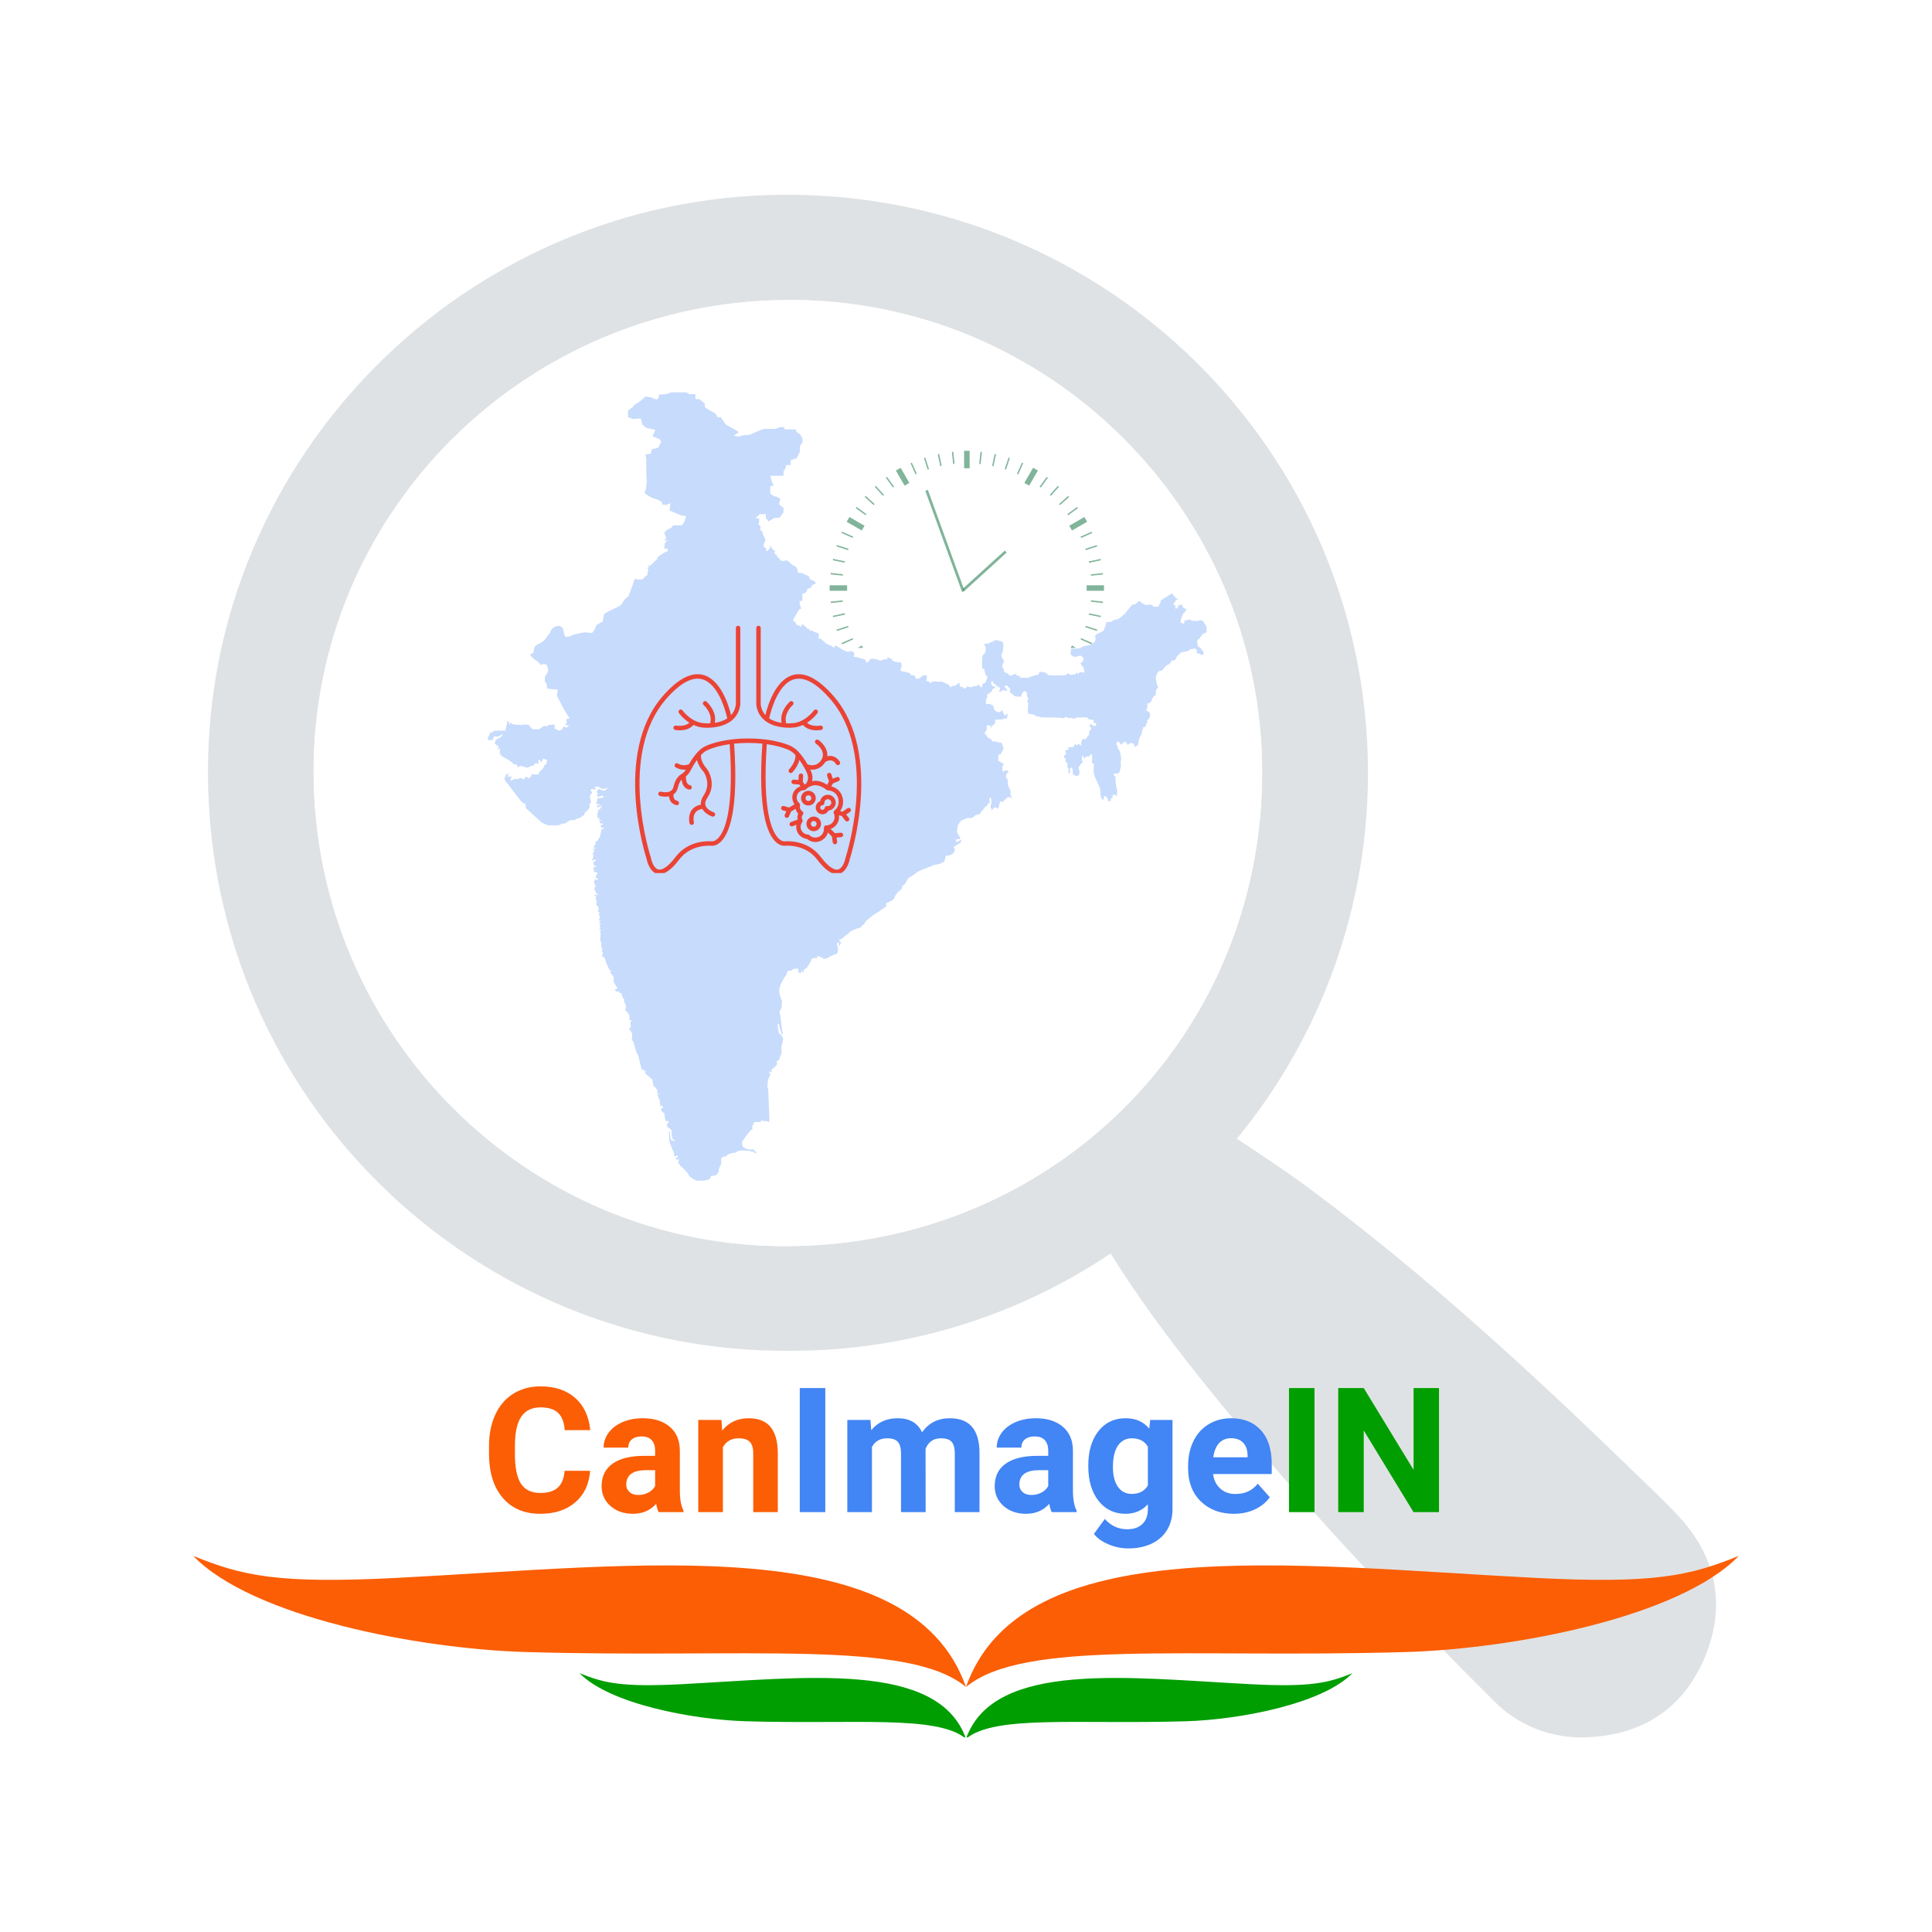 <svg xmlns="http://www.w3.org/2000/svg" xmlns:xlink="http://www.w3.org/1999/xlink" width="500" zoomAndPan="magnify" viewBox="0 0 375 375" height="500" preserveAspectRatio="xMidYMid meet" version="1.0"><defs>
<filter x="0%" y="0%" width="100%" height="100%" id="777bdfaf71">
<feColorMatrix values="0 0 0 0 1 0 0 0 0 1 0 0 0 0 1 0 0 0 1 0" color-interpolation-filters="sRGB"/></filter><g/><clipPath id="3d2046c921"><path d="M 40.293 37.5 L 334 37.5 L 334 337.5 L 40.293 337.5 Z M 40.293 37.5 " clip-rule="nonzero"/></clipPath><mask id="9fd4f6a7bb"><g filter="url(#777bdfaf71)"><rect x="-37.5" width="450" fill="#000000" y="-37.5" height="450" fill-opacity="0.3"/></g></mask><clipPath id="5f1a1ae8bf"><path d="M 0.691 0.16 L 140.191 0.16 L 140.191 153.16 L 0.691 153.16 Z M 0.691 0.16 " clip-rule="nonzero"/></clipPath><clipPath id="07dc5515d7"><rect x="0" width="141" y="0" height="154"/></clipPath><mask id="461a6441b9"><g filter="url(#777bdfaf71)"><rect x="-37.5" width="450" fill="#000000" y="-37.5" height="450" fill-opacity="0.5"/></g></mask><clipPath id="775524a1d1"><path d="M 24 0.5 L 26 0.5 L 26 4 L 24 4 Z M 24 0.5 " clip-rule="nonzero"/></clipPath><clipPath id="aa9cb00f47"><path d="M 1.035 21 L 5 21 L 5 23 L 1.035 23 Z M 1.035 21 " clip-rule="nonzero"/></clipPath><clipPath id="e6e987f274"><path d="M 1.035 24 L 4 24 L 4 25 L 1.035 25 Z M 1.035 24 " clip-rule="nonzero"/></clipPath><clipPath id="f48cd2f782"><path d="M 1.035 29 L 4 29 L 4 31 L 1.035 31 Z M 1.035 29 " clip-rule="nonzero"/></clipPath><clipPath id="b2fb7f34f8"><path d="M 1.035 32 L 5 32 L 5 33 L 1.035 33 Z M 1.035 32 " clip-rule="nonzero"/></clipPath><clipPath id="43de4b9f9d"><path d="M 3 36 L 6 36 L 6 38.75 L 3 38.75 Z M 3 36 " clip-rule="nonzero"/></clipPath><clipPath id="fb6fe41146"><path d="M 49 36 L 52 36 L 52 38.75 L 49 38.75 Z M 49 36 " clip-rule="nonzero"/></clipPath><clipPath id="e4b416d2ea"><path d="M 51 29 L 54.285 29 L 54.285 31 L 51 31 Z M 51 29 " clip-rule="nonzero"/></clipPath><clipPath id="2714928d46"><path d="M 51 24 L 54.285 24 L 54.285 25 L 51 25 Z M 51 24 " clip-rule="nonzero"/></clipPath><clipPath id="4a73cd2900"><path d="M 30 0.5 L 31 0.5 L 31 4 L 30 4 Z M 30 0.5 " clip-rule="nonzero"/></clipPath><clipPath id="74e01d3a65"><path d="M 27 0.5 L 29 0.5 L 29 4 L 27 4 Z M 27 0.5 " clip-rule="nonzero"/></clipPath><clipPath id="a65bbc70c0"><path d="M 1.035 26 L 5 26 L 5 28 L 1.035 28 Z M 1.035 26 " clip-rule="nonzero"/></clipPath><clipPath id="98dcf17c67"><path d="M 4 38 L 8 38 L 8 38.75 L 4 38.75 Z M 4 38 " clip-rule="nonzero"/></clipPath><clipPath id="53dcb0383c"><path d="M 47 38 L 52 38 L 52 38.75 L 47 38.75 Z M 47 38 " clip-rule="nonzero"/></clipPath><clipPath id="bec8f302c2"><path d="M 50 26 L 54.285 26 L 54.285 28 L 50 28 Z M 50 26 " clip-rule="nonzero"/></clipPath><clipPath id="e9261e8809"><rect x="0" width="55" y="0" height="54"/></clipPath><clipPath id="bb2acb360b"><path d="M 37.5 301 L 187.5 301 L 187.5 327.469 L 37.5 327.469 Z M 37.5 301 " clip-rule="nonzero"/></clipPath><clipPath id="19cbfc1f15"><path d="M 112.5 324 L 187.5 324 L 187.5 337.219 L 112.5 337.219 Z M 112.5 324 " clip-rule="nonzero"/></clipPath><clipPath id="bd3d98854c"><path d="M 187.5 301 L 337.5 301 L 337.5 327.469 L 187.5 327.469 Z M 187.5 301 " clip-rule="nonzero"/></clipPath><clipPath id="71050e8c62"><path d="M 187.5 324 L 262.5 324 L 262.5 337.219 L 187.5 337.219 Z M 187.5 324 " clip-rule="nonzero"/></clipPath><clipPath id="d1afd60ea3"><path d="M 123 121.457 L 168 121.457 L 168 169.457 L 123 169.457 Z M 123 121.457 " clip-rule="nonzero"/></clipPath><mask id="f7ea80d4b5"><g filter="url(#777bdfaf71)"><rect x="-37.5" width="450" fill="#000000" y="-37.5" height="450" fill-opacity="0.5"/></g></mask><clipPath id="1d4843f0cb"><path d="M 0.238 0.32 L 9.84 0.32 L 9.84 9.199 L 0.238 9.199 Z M 0.238 0.32 " clip-rule="nonzero"/></clipPath><clipPath id="b7b4b345f5"><rect x="0" width="10" y="0" height="10"/></clipPath><mask id="4d4bf35f0e"><g filter="url(#777bdfaf71)"><rect x="-37.5" width="450" fill="#000000" y="-37.5" height="450" fill-opacity="0.5"/></g></mask><clipPath id="96ec52b943"><path d="M 0.281 0.559 L 8.441 0.559 L 8.441 21.199 L 0.281 21.199 Z M 0.281 0.559 " clip-rule="nonzero"/></clipPath><clipPath id="ff9b863a10"><rect x="0" width="9" y="0" height="22"/></clipPath></defs><rect x="-37.5" width="450" fill="#ffffff" y="-37.5" height="450" fill-opacity="1"/><rect x="-37.5" width="450" fill="#ffffff" y="-37.5" height="450" fill-opacity="1"/><g clip-path="url(#3d2046c921)"><path fill="#dfe2e4" d="M 325.688 294.145 C 323.207 291.488 320.547 289 317.945 286.469 C 297.566 266.688 276.723 247.426 253.867 230.473 C 249.402 227.156 244.734 224.105 240.07 221.027 C 244.184 216.031 247.836 210.719 251.023 205.086 C 254.215 199.457 256.895 193.594 259.062 187.496 C 261.234 181.398 262.859 175.16 263.945 168.781 C 265.031 162.398 265.559 155.973 265.523 149.504 C 265.211 87.266 214.445 37.5 152.199 37.801 C 90.484 38.102 40 88.566 40.363 150.477 C 40.723 213.496 92.191 262.703 153.379 262.191 C 158.887 262.203 164.363 261.809 169.812 261.008 C 175.262 260.207 180.621 259.004 185.891 257.402 C 191.16 255.805 196.281 253.82 201.254 251.457 C 206.227 249.094 211 246.375 215.566 243.301 C 222.918 255.066 231.473 265.934 240.359 276.57 C 255.945 295.23 272.625 312.867 289.828 330.035 C 290.996 331.238 292.277 332.305 293.672 333.234 C 295.066 334.168 296.547 334.941 298.105 335.559 C 299.664 336.176 301.27 336.625 302.926 336.902 C 304.578 337.18 306.246 337.281 307.922 337.207 C 318.766 336.816 326.809 331.59 330.941 321.594 C 335.074 311.594 333.195 302.172 325.688 294.145 Z M 153.02 241.871 C 102.391 242.203 61.094 200.918 60.875 150.145 C 60.656 99.641 101.766 58.539 152.812 58.227 C 203.402 57.91 244.945 99.09 244.977 149.855 C 245.008 201.031 204.465 241.531 153.02 241.871 Z M 153.02 241.871 " fill-opacity="1" fill-rule="nonzero"/></g><path fill="#ffffff" d="M 152.812 58.227 C 101.766 58.539 60.656 99.641 60.875 150.145 C 61.094 200.91 102.391 242.23 153.02 241.871 C 204.465 241.531 245.008 201.031 244.977 149.855 C 244.945 99.09 203.402 57.91 152.812 58.227 Z M 152.812 58.227 " fill-opacity="1" fill-rule="nonzero"/><g mask="url(#9fd4f6a7bb)"><g transform="matrix(1, 0, 0, 1, 94, 76)"><g clip-path="url(#07dc5515d7)"><g clip-path="url(#5f1a1ae8bf)"><path fill="#4285f4" d="M 119.656 78.656 L 119.953 79.176 L 120.215 79.176 L 120.305 78.879 L 120.27 78.488 L 120.676 78.582 L 121.047 79.102 L 121.047 79.488 L 121.602 79.488 L 121.602 79.008 L 121.953 78.785 L 121.953 78.359 L 122.215 78.23 L 122.438 78.23 L 122.656 78.527 L 122.824 78.23 L 122.824 77.23 L 122.656 76.746 L 122.527 75.543 L 122.527 74.672 L 122.27 74.637 L 122.141 74.156 L 122.824 74.156 L 123.086 74.117 L 123.344 73.766 C 123.344 73.766 123.512 72.859 123.566 72.727 C 123.602 72.598 123.473 71.82 123.566 71.691 C 123.66 71.562 123.566 70.785 123.566 70.785 L 123.344 69.785 L 122.918 69.172 L 122.918 68.746 L 122.656 68.504 L 122.75 68.191 C 122.75 68.191 122.789 67.969 122.918 67.895 C 123.047 67.801 123.602 68.504 123.602 68.504 L 123.77 68.504 L 123.938 68.152 L 124.418 67.988 C 124.418 67.988 124.715 68.023 124.715 68.211 C 124.715 68.375 124.715 68.523 124.715 68.523 L 125.012 68.523 L 125.363 68.246 L 125.789 68.246 C 125.789 68.246 126.086 68.355 126.086 68.523 C 126.086 68.672 126.383 68.988 126.383 68.988 L 126.898 68.523 L 127.066 67.562 C 127.066 67.562 127.195 67.137 127.289 66.949 C 127.383 66.781 127.641 66.395 127.641 66.395 L 127.641 65.969 L 127.863 65.414 L 127.863 65.172 L 128.16 65.133 L 128.457 64.84 L 128.457 64.578 L 128.676 64.227 L 128.676 63.84 L 128.973 63.543 L 129.234 63.023 L 129.234 62.469 L 128.809 62.043 C 128.809 62.043 128.457 62.004 128.512 61.82 C 128.547 61.652 128.676 61.395 128.676 61.395 L 128.715 60.578 L 129.234 60.41 L 129.457 60.117 L 129.621 59.598 L 129.918 59.172 L 130.344 58.875 L 130.344 58.449 C 130.344 58.449 130.344 58.32 130.344 58.188 C 130.344 58.059 130.438 57.836 130.566 57.707 C 130.695 57.578 130.824 57.41 130.824 57.41 L 130.566 56.895 L 130.438 56.152 L 130.309 55.598 L 130.531 54.855 L 130.824 54.375 C 130.824 54.375 130.918 54.281 131.047 54.242 C 131.18 54.207 131.605 54.113 131.605 54.113 L 132.254 53.301 C 132.254 53.301 132.547 53.039 132.68 53.039 C 132.809 53.039 133.195 52.613 133.195 52.613 L 133.418 52.227 L 133.844 52.188 C 133.844 52.188 133.938 52.188 134.105 52.023 C 134.27 51.855 134.363 51.504 134.363 51.504 C 134.363 51.504 134.715 51.207 134.789 51.078 C 134.883 50.949 135.27 50.594 135.402 50.594 C 135.531 50.594 136.438 50.375 136.438 50.375 L 136.863 50.242 L 136.863 49.984 L 137.254 50.02 L 137.605 49.93 L 138.031 49.891 L 138.289 50.152 L 138.289 50.836 L 138.641 50.801 L 139.031 51.02 L 139.383 51.152 L 139.605 50.984 L 139.605 50.594 L 139.051 49.816 L 138.492 49.43 L 138.363 48.484 L 138.457 48.188 L 138.809 47.93 L 139.457 47.059 L 140.066 46.762 L 140.328 46.762 L 140.328 45.984 C 140.16 45.633 139.938 45.207 139.938 45.207 L 139.383 44.43 L 138.828 44.391 L 138.477 44.559 L 138.051 44.52 L 137.754 44.52 L 137.273 44.484 L 137.051 44.262 L 136.754 44.262 L 136.234 44.43 C 136.234 44.43 136.105 44.297 135.977 44.465 C 135.844 44.633 135.883 44.816 135.883 44.816 L 135.754 45.074 L 135.105 44.816 L 135.234 44.262 L 135.363 43.836 L 135.492 43.445 L 135.66 43.094 L 135.918 42.871 L 136.086 42.648 L 136.309 42.262 L 135.66 41.965 L 135.402 41.352 L 134.715 41.484 L 134.625 42 L 134.141 42.168 L 134.141 41.52 L 133.715 41.262 L 133.883 41.039 L 134.105 40.777 L 134.328 40.391 L 134.754 40.391 L 134.195 40.039 L 133.457 39.168 L 132.512 39.777 L 131.344 40.52 L 131.18 41.074 L 130.918 41.5 L 130.918 41.762 L 129.973 41.762 L 129.492 41.371 L 129.141 41.371 L 128.363 41.41 L 127.809 41.148 L 127.25 40.723 L 126.957 40.688 L 126.66 41.074 C 126.66 41.074 126.492 41.203 126.234 41.297 C 125.973 41.391 125.715 41.391 125.715 41.391 L 124.379 43.074 L 123.695 43.688 L 122.953 44.207 L 122.176 44.336 C 122.176 44.336 121.824 44.688 121.621 44.688 C 121.418 44.688 120.75 44.781 120.75 44.781 L 120.621 45.336 L 120.324 46.078 C 120.324 46.078 120.492 46.207 120.102 46.465 C 119.715 46.723 118.805 47.113 118.805 47.113 L 118.508 47.504 L 118.676 47.891 L 118.547 48.539 L 118.195 48.797 L 117.77 49.152 L 117.082 49.281 L 116.527 49.41 L 116.176 49.504 L 115.656 49.801 C 115.656 49.801 115.23 49.891 115.102 49.891 C 114.973 49.891 114.453 49.93 114.453 49.93 L 113.934 49.891 L 113.77 50.836 L 113.898 51.133 L 114.418 51.484 L 115.027 51.449 L 115.379 51.316 L 115.73 51.227 L 116.211 51.613 L 116.344 52.094 L 116.082 52.449 L 115.695 52.801 L 115.918 53.059 L 116.305 53.539 L 116.434 54.152 C 116.434 54.152 116.602 54.539 116.344 54.539 C 116.082 54.539 115.566 54.41 115.566 54.41 L 115.398 54.801 L 114.973 54.539 L 114.805 54.836 L 114.285 54.93 C 114.285 54.93 114.027 54.965 113.859 55.023 C 113.695 55.078 113.434 54.727 113.434 54.727 L 113.176 54.762 L 112.824 55.059 C 112.824 55.059 112.398 55.059 112.27 55.059 C 112.137 55.059 111.711 55.098 111.711 55.098 L 110.547 55.098 L 109.547 55.059 L 108.898 54.539 L 107.766 54.375 L 107.637 54.855 C 107.637 54.855 107.414 54.984 107.25 55.023 C 107.082 55.059 106.562 55.188 106.562 55.188 L 105.914 55.41 L 105.395 55.578 L 104.969 55.578 L 104.359 55.539 L 103.879 55.578 L 104.102 55.227 L 103.617 55.262 L 103.395 55.098 C 103.395 55.098 103.137 54.746 103.008 54.801 C 102.879 54.836 102.617 55.023 102.617 55.023 L 101.934 55.152 L 101.711 54.801 L 100.969 54.449 L 100.879 54.188 L 100.746 53.801 L 100.523 53.41 L 100.617 52.984 L 100.746 52.633 L 100.879 52.41 L 100.746 52.059 L 100.488 51.707 L 100.395 51.316 C 100.395 51.316 100.359 51.059 100.434 50.891 C 100.523 50.727 100.656 50.41 100.656 50.41 L 100.691 49.93 L 100.785 49.445 L 100.691 48.836 L 100.469 48.484 L 99.73 48.355 L 99.434 48.227 L 99.043 48.316 L 98.562 48.613 L 98.211 48.652 L 98.043 48.871 L 97.098 48.965 L 97.098 49.227 L 97.32 49.652 L 97.32 50.133 L 97.227 50.688 L 96.672 51.301 L 96.637 52.039 L 96.598 52.984 L 96.691 53.855 L 97.043 53.727 L 97.082 54.113 L 97.246 54.855 L 97.727 55.539 C 97.727 55.539 97.598 55.539 97.508 55.836 C 97.414 56.133 97.246 56.578 97.246 56.578 L 96.766 56.672 L 96.543 57.484 L 95.859 56.836 L 95.727 57.098 L 94.949 57.227 L 94.395 57.395 L 93.711 57.227 L 93.414 57.613 C 93.152 57.707 92.988 57.449 92.988 57.449 C 92.637 57.32 92.301 57.227 92.301 57.227 L 92.266 56.613 L 92.004 56.578 L 91.84 56.801 L 91.617 56.93 L 91.395 57.098 L 91.098 57.133 L 90.746 57.172 L 90.488 57.43 L 90.191 56.949 L 89.059 56.395 L 88.543 56.262 L 88.281 56.355 L 87.543 56.262 L 87.023 56.301 L 86.672 56.523 L 86.449 56.652 C 86.449 56.652 86.578 56.172 85.801 56.227 L 85.93 55.098 L 85.188 55.098 L 84.449 55.652 L 83.836 55.781 L 83.484 55.098 L 82.875 55.059 L 82.613 54.672 L 81.875 54.449 L 81.098 54.281 C 81.098 54.281 80.578 54.41 80.875 53.727 C 81.172 53.039 80.836 52.598 80.836 52.598 L 79.836 52.465 L 79.281 52.242 L 79.059 51.891 L 78.633 51.727 L 78.242 51.559 L 78.242 51.984 L 77.633 51.984 L 76.816 52.242 L 76.301 52.023 L 75.52 51.855 L 74.965 51.855 L 74.801 52.152 L 74.281 52.668 L 73.797 51.93 L 73.445 51.891 L 72.707 51.668 L 72.316 51.539 L 71.707 51.504 L 71.836 50.984 L 71.574 50.43 L 71.059 50.391 L 70.574 50.52 L 70.355 50.484 L 69.668 50.133 L 69.484 50.094 L 68.445 49.41 L 68.094 49.316 C 68.094 49.316 67.926 49.707 67.797 49.707 C 67.668 49.707 67.41 49.316 67.277 49.316 C 67.148 49.316 66.336 48.891 66.336 48.891 L 65.648 48.281 L 65.352 47.984 L 64.871 47.945 L 64.965 47.02 L 64.445 46.797 L 64.02 46.633 L 63.668 46.41 L 63.055 46.41 L 63.223 46.113 L 62.797 46.078 L 62.371 45.648 L 61.945 45.262 L 61.629 45.168 L 61.5 45.723 L 61.203 45.43 L 60.648 45.336 L 60.352 44.723 L 59.871 44.465 L 60.391 43.52 L 60.871 42.648 L 61.168 42.223 L 61.52 42.188 L 61.223 41.242 C 61.223 41.242 61.188 41.113 61.223 40.891 C 61.258 40.668 61 40.723 61.258 40.668 C 61.52 40.633 61.742 40.668 61.742 40.539 C 61.742 40.41 61.742 39.242 61.742 39.242 L 62.262 39.113 C 62.262 39.113 62.648 38.723 62.648 38.594 C 62.648 38.465 62.816 38.203 62.816 38.203 L 63.297 38.168 L 63.688 37.52 L 63.945 37.391 L 64.297 37.352 L 64.297 37.02 L 63.816 36.668 L 63.336 36.539 L 62.906 35.758 L 62.555 35.668 C 62.297 35.574 61.742 35.242 61.742 35.242 L 61.055 35.203 L 60.797 34.906 L 60.703 34.258 C 60.703 34.258 60.406 34.039 60.316 33.906 C 60.223 33.777 59.797 33.684 59.797 33.684 L 59.184 33.074 L 58.758 32.777 C 58.758 32.777 58.629 32.816 58.465 32.816 C 58.297 32.816 57.98 32.906 57.98 32.906 L 57.5 32.777 L 57.277 32.426 L 56.926 32.129 L 56.629 31.609 L 56.332 31.52 L 56.426 30.777 L 56.074 30.777 L 55.461 29.832 L 55.5 30.352 L 55.242 30.609 L 54.98 30.961 L 54.777 30.961 L 54.684 30.406 L 54.332 30.277 L 54.203 29.758 L 54.426 29.238 L 54.555 28.723 L 54.387 28.297 L 54.168 27.906 L 54.035 27.555 L 53.945 27.074 L 53.555 26.945 L 53.648 26.129 L 53.129 25.738 L 53.352 25.441 L 53.352 24.664 L 52.609 24.5 L 52.98 24.258 L 53.426 23.812 L 54.648 23.812 L 54.648 24.516 L 55.168 25.223 L 56.316 24.516 L 57.277 24.516 L 58.074 23.461 L 58.074 22.59 L 57.203 21.887 L 57.461 20.832 C 57.461 20.832 56.852 20.406 56.594 20.406 C 56.332 20.406 55.52 19.852 55.52 19.852 L 55.48 18.422 L 56.258 18.203 L 56 17.98 L 55.648 16.941 L 55.535 16.348 L 58.074 16.348 L 58.074 15.48 L 58.48 14.887 L 58.574 14.258 L 59.48 14.258 L 59.48 13.312 L 60.629 12.961 L 61.242 11.738 L 61.242 10.684 L 61.762 9.812 L 61.762 9.109 L 61.316 8.312 L 60.613 7.867 L 60.445 7.348 L 58.332 7.348 L 58.168 6.902 L 57.371 6.902 L 56.5 7.254 L 54.312 7.254 C 54.312 7.254 53.961 7.348 53.703 7.422 C 53.445 7.516 52.555 7.941 52.555 7.941 L 51.5 8.387 L 50.352 8.477 L 49.293 8.738 L 48.426 8.57 L 49.387 7.867 L 48.426 7.254 L 46.926 6.457 L 45.887 4.977 L 45.184 4.977 C 45.184 4.977 45.184 4.531 44.832 4.273 C 44.48 4.016 43.609 3.57 43.609 3.57 L 42.812 3.051 L 42.812 2.348 L 42.293 1.902 L 41.684 1.457 L 40.98 1.457 L 40.98 0.512 L 39.832 0.512 L 39.219 0.16 L 36.238 0.16 L 35.273 0.512 L 33.867 0.605 L 33.867 1.219 L 33.422 1.57 L 32.367 1.125 L 31.312 0.957 L 30.09 2.016 L 29.219 2.531 L 28.867 2.977 L 27.902 3.68 L 27.902 4.977 L 28.867 5.328 L 30.367 5.238 L 30.719 6.457 L 31.516 7.07 L 33.18 7.422 L 33.016 7.867 L 32.664 8.664 L 34.07 9.273 L 34.328 9.719 L 33.812 10.867 L 32.496 11.219 L 32.328 12.09 L 31.273 12.184 L 31.441 13.051 L 31.441 15.773 L 31.531 17.535 L 31.367 19.035 C 31.367 19.035 30.848 19.555 31.367 19.906 C 31.887 20.258 32.516 20.609 32.516 20.609 L 33.57 20.961 L 34.441 21.406 L 34.535 21.926 L 35.328 22.016 L 36.125 21.664 L 35.961 23.074 L 36.758 23.426 L 37.367 23.684 L 38.238 24.035 L 39.199 24.203 L 38.848 25.258 L 38.332 25.961 L 36.664 25.961 L 36.273 26.461 C 36.273 26.461 35.625 26.684 35.273 27.035 C 34.922 27.387 34.922 27.387 34.922 27.387 L 35.348 28.461 L 34.922 28.887 L 35.57 28.887 C 35.57 28.887 34.996 29.312 34.996 29.684 C 34.996 30.035 34.922 30.48 34.922 30.48 L 35.496 30.48 C 35.496 30.48 35.793 31.02 35.57 31.02 C 35.348 31.02 35.348 31.02 35.348 31.02 L 34.609 31.48 L 33.738 32.055 L 33.516 32.574 L 32.941 33.094 C 32.531 33.445 32.254 33.777 32.254 33.777 L 31.68 33.777 L 32.09 34.129 L 31.68 34.129 L 31.848 34.703 L 31.68 35.055 L 31.68 35.574 L 31.051 36.039 L 30.699 36.5 C 30.699 36.5 30.238 36.391 29.957 36.5 C 29.664 36.613 29.328 36.148 29.164 36.5 C 28.996 36.852 28.867 37.371 28.867 37.371 L 28.016 39.668 C 28.016 39.668 27.031 40.465 26.922 40.816 C 26.809 41.168 26.457 41.5 26.125 41.688 C 25.773 41.852 24.57 42.426 24.57 42.426 C 24.57 42.426 23.254 43.059 23.199 43.355 C 23.145 43.648 23.145 43.648 23.145 43.648 C 23.145 43.648 23.031 44.742 22.848 44.742 C 22.66 44.742 21.754 45.371 21.754 45.371 C 21.754 45.371 21.289 46.633 20.957 46.816 C 20.605 46.984 19.922 46.594 19.012 46.816 C 18.086 47.039 17.402 47.113 17.125 47.281 C 16.828 47.445 15.754 47.965 15.566 47.281 C 15.402 46.594 15.27 46.02 15.27 46.02 C 15.27 46.02 14.809 45.148 13.828 45.613 C 12.844 46.074 12.898 46.539 12.844 46.707 C 12.789 46.871 12.105 47.633 12.105 47.633 C 12.105 47.633 11.883 48.152 11.234 48.613 C 10.605 49.078 10.086 49.02 9.789 49.594 C 9.492 50.168 9.734 50.336 9.492 50.688 C 9.27 51.039 8.566 50.742 9.141 51.43 C 9.715 52.113 10.012 52.113 10.289 52.355 C 10.586 52.578 10.918 53.039 10.918 53.039 C 10.918 53.039 12.066 52.578 12.234 53.336 C 12.398 54.078 12.531 53.965 12.289 54.484 C 12.066 55.004 11.77 55.227 11.77 55.227 L 11.754 56.281 L 12.047 56.633 L 12.18 57.059 C 12.18 57.059 11.957 57.539 12.438 57.672 C 12.918 57.801 14.289 57.801 14.289 57.93 C 14.289 58.059 13.992 58.93 14.195 59.262 C 14.418 59.617 15.066 60.949 15.195 61.207 C 15.328 61.469 16.402 63.191 16.402 63.191 C 16.402 63.191 16.754 63.484 16.402 63.484 C 16.051 63.484 15.844 63.707 15.844 63.707 C 15.844 63.707 16.066 63.969 16.012 64.191 C 15.977 64.414 15.789 64.449 15.754 64.578 C 15.715 64.707 15.883 64.746 15.883 64.746 L 16.492 64.746 L 15.938 65.266 C 15.938 65.266 15.328 64.781 15.254 65.266 C 15.16 65.746 14.477 65.82 14.477 65.82 L 13.66 65.43 L 13.66 64.617 L 12.457 64.707 C 12.457 64.707 12.363 64.93 12.234 64.93 L 11.621 64.93 C 11.457 64.93 10.68 65.543 10.68 65.543 L 9.344 65.543 L 8.602 64.672 L 7.473 64.633 L 7.176 64.766 L 6.918 64.672 L 6.438 64.672 L 6.047 64.707 C 6.047 64.707 5.918 64.414 5.621 64.578 C 5.324 64.746 5.195 64.227 5.195 64.227 L 4.805 64.652 L 4.805 64.004 L 4.512 64.004 L 4.086 65.82 L 1.992 65.82 L 1.602 66.117 L 1.25 66.117 L 0.898 66.801 L 0.695 67.152 L 0.695 67.637 C 0.695 67.637 1.379 67.672 1.566 67.637 C 1.73 67.598 1.789 66.988 1.953 66.949 C 2.121 66.914 2.641 66.988 2.641 66.988 L 3.586 66.469 L 3.418 66.895 L 2.938 67.246 L 2.195 67.652 L 2.102 68.117 L 1.992 68.488 C 1.992 68.488 2.676 68.266 2.25 68.875 C 2.25 68.875 2.73 68.523 2.73 68.875 C 2.73 69.227 2.512 69.523 2.512 69.523 L 3.027 69.227 L 3.027 70.137 L 3.195 70.562 C 3.195 70.562 3.621 70.914 3.879 71.043 C 4.141 71.172 5.473 71.914 5.602 72.211 C 5.734 72.508 6.121 72.211 6.289 72.434 C 6.453 72.656 6.586 72.988 6.586 72.988 C 6.586 72.988 6.883 72.598 7.27 72.691 C 7.66 72.785 8.309 73.082 8.438 72.988 C 8.566 72.895 9.121 72.691 9.121 72.691 L 9.605 72.562 L 9.824 72.172 L 10.641 72.172 L 10.547 71.934 L 10.457 71.691 L 10.68 71.395 L 11.066 72.008 L 11.418 71.227 L 11.844 71.395 L 12.195 71.523 L 12.031 72.211 L 11.547 72.727 L 11.547 73.008 L 10.992 73.543 L 10.605 73.934 L 10.566 74.32 L 8.938 74.32 L 9.234 74.582 L 8.547 75.137 L 8.289 74.785 L 7.863 74.875 L 7.863 75.137 L 7.473 75.305 L 7.25 75.008 L 6.641 75.098 L 6.641 75.32 L 6.215 75.156 L 5.566 75.32 L 5.176 75.582 L 5.086 75.156 L 5.379 74.73 L 4.695 74.766 L 4.473 74.672 L 4.824 74.285 L 4.438 74.191 C 4.438 74.191 4.176 74.414 4.141 74.543 C 4.102 74.672 3.75 75.098 4.102 75.582 C 4.453 76.062 7.086 79.453 7.086 79.453 L 7.734 80.008 L 7.992 80.008 L 8.086 80.859 L 10.492 83.062 L 11.18 83.676 L 12.309 84.191 L 14.383 84.191 L 15.195 83.84 L 15.68 83.84 L 16.234 83.453 L 16.492 83.285 L 16.977 83.156 C 16.977 83.156 17.27 83.191 17.402 83.191 C 17.531 83.191 17.918 82.934 17.918 82.934 C 17.918 82.934 18.531 82.805 18.699 82.676 C 18.863 82.543 19.086 82.285 19.086 82.285 L 19.348 82.285 L 19.438 81.859 L 20.086 81.211 C 20.086 81.211 20.438 80.859 20.438 80.691 C 20.438 80.527 20.438 80.008 20.438 80.008 L 20.734 79.785 L 20.566 78.914 L 20.477 78.488 L 20.996 77.711 L 20.605 77.488 L 20.828 77.098 L 21.215 77.23 L 21.477 77.23 L 21.734 77.062 L 21.348 76.895 L 21.699 76.637 L 22.18 76.73 C 22.18 76.73 22.922 77.156 23.051 77.156 C 23.18 77.156 23.996 76.895 23.996 76.895 L 23.512 77.414 L 22.957 77.453 L 22.215 77.098 L 21.734 77.785 L 22.031 77.914 L 21.938 78.211 L 21.902 78.562 L 22.289 78.656 L 22.809 78.434 L 23.199 78.527 L 22.977 78.879 L 22.551 78.879 L 21.938 78.969 L 21.848 79.617 L 21.715 80.008 L 22.625 80.23 L 21.848 80.395 L 21.938 80.75 L 22.289 80.617 L 22.902 80.359 L 22.422 81.102 L 22.125 81.23 L 22.086 81.617 L 22.051 81.879 L 21.863 82.062 L 21.977 82.34 L 21.938 82.711 L 22.457 82.824 L 22.086 83.137 L 22.773 83.137 L 22.363 83.379 L 22.438 83.824 L 22.957 83.824 L 22.996 84.027 L 22.625 84.191 L 22.586 84.434 L 22.715 84.637 L 23.16 84.637 L 23.086 84.953 L 22.734 84.953 L 22.57 85.914 L 22.457 86.23 L 22.496 86.398 L 22.383 86.602 L 22.18 86.77 L 21.977 87.211 L 21.625 87.379 L 21.551 87.656 L 21.68 87.859 L 21.402 87.988 L 21.273 88.344 L 21.551 88.898 L 21.141 88.695 L 21.066 88.898 C 21.066 88.898 21.383 89.027 21.383 89.137 C 21.383 89.25 21.105 89.492 21.105 89.492 L 21.105 89.73 L 21.066 89.934 L 21.18 90.102 L 21.18 90.344 C 21.18 90.344 21.141 90.453 21.066 90.582 C 20.996 90.711 20.957 90.992 20.957 90.992 L 21.234 90.992 L 21.438 90.785 L 21.715 90.992 L 21.402 91.195 L 21.125 91.434 L 21.254 91.641 L 21.254 92.008 L 21.902 92.141 L 21.18 92.379 L 21.309 93.141 C 21.309 93.141 21.586 93.344 21.68 93.344 C 21.789 93.344 22.031 93.344 22.031 93.344 L 21.789 93.824 L 21.551 94.344 L 22.07 94.547 L 22.105 94.75 C 22.105 94.75 21.996 94.715 21.863 94.75 C 21.734 94.789 21.551 94.75 21.551 94.75 L 21.348 94.77 C 21.348 94.77 21.309 95.027 21.309 95.195 C 21.309 95.363 21.551 95.879 21.551 95.879 L 21.66 96.195 L 21.383 96.195 L 21.457 96.992 L 21.699 96.992 L 21.625 97.438 L 22.07 97.438 L 21.996 97.676 L 21.438 97.676 L 21.363 97.879 L 21.715 97.879 L 21.641 98.363 L 21.715 98.734 L 21.754 99.047 L 21.957 99.047 L 21.754 99.289 L 21.754 99.66 L 22.105 99.973 L 22.18 100.289 L 22.105 101.047 L 22.512 101.176 L 22.199 101.418 L 22.438 101.938 L 22.402 102.25 L 22.199 102.66 L 22.551 102.66 L 22.438 102.863 L 22.309 103.066 L 22.512 103.309 L 22.68 103.309 L 22.438 103.586 L 22.328 103.75 L 22.496 103.883 L 22.531 104.16 L 22.363 104.16 L 22.402 104.438 L 22.68 104.438 L 22.68 104.641 L 22.402 104.641 L 22.57 104.992 L 22.496 106.641 L 22.734 106.883 L 22.699 107.715 L 22.902 108.195 L 22.828 108.754 L 23.07 109.031 L 22.789 109.438 L 23.031 109.68 L 23.348 109.918 L 23.699 110.957 L 24.219 112.125 L 24.496 112.438 L 24.734 112.438 L 24.383 112.754 L 24.938 113.309 L 25.105 113.66 C 25.105 113.66 25.18 114.141 25.105 114.254 C 25.031 114.363 25.031 114.363 25.031 114.363 L 25.625 115.477 L 25.902 115.848 L 25.531 116.012 C 25.531 116.012 25.219 116.125 25.328 116.18 C 25.438 116.254 25.734 116.531 25.734 116.531 L 26.051 116.363 L 26.18 116.715 L 26.551 116.715 L 26.754 117.273 L 26.867 117.719 L 27.219 117.957 L 27.086 118.234 L 27.254 118.719 L 27.422 118.996 L 27.496 119.367 L 27.496 119.68 L 27.328 120.031 C 27.328 120.031 28.051 120.754 28.16 121.07 C 28.273 121.383 28.125 121.996 28.125 121.996 L 28.531 121.996 C 28.531 121.996 28.645 122.234 28.531 122.234 C 28.422 122.234 28.422 122.234 28.422 122.234 C 28.422 122.234 28.383 122.59 28.383 122.68 C 28.383 122.773 28.457 123.164 28.457 123.164 L 28.383 123.477 L 28.031 123.719 L 28.348 123.957 L 28.719 124.68 L 28.645 125.996 L 28.848 125.996 L 28.957 126.199 C 28.957 126.199 29.09 126.828 29.125 126.922 C 29.164 127.035 29.531 128.238 29.531 128.238 L 29.883 128.867 L 30.367 130.902 L 30.531 131.535 L 30.977 131.699 L 31.18 131.941 L 31.457 131.941 L 31.18 132.258 L 31.531 132.625 L 32.016 132.98 L 32.293 133.293 L 32.605 133.496 L 32.719 134.125 C 32.719 134.125 32.793 134.293 32.793 134.48 C 32.793 134.645 32.793 134.848 32.793 134.848 L 32.996 134.848 L 33.402 135.406 L 33.57 135.406 L 33.57 136.238 L 33.941 136.238 L 33.59 136.555 L 34.035 137.48 L 34.105 138.164 L 34.219 138.609 L 34.273 138.832 L 34.477 138.555 L 34.719 138.832 L 34.609 139.07 L 34.328 139.203 L 34.328 139.48 L 34.57 139.832 L 34.977 140.109 L 34.977 140.516 C 34.977 140.516 35.09 141.074 35.09 141.203 C 35.09 141.332 35.402 141.723 35.402 141.723 L 35.516 141.48 L 35.793 141.723 L 35.719 142.035 L 35.441 142.035 L 35.516 142.441 C 35.516 142.441 35.402 142.758 35.625 142.812 C 35.828 142.887 36.145 143.184 36.145 143.184 L 36.387 143.535 L 36.348 144.016 L 36.387 144.426 L 36.461 144.59 L 36.57 145.184 L 36.848 145.184 L 37.016 145.426 L 36.738 145.426 L 36.219 145.297 L 36.09 144.426 L 36.016 143.738 L 35.848 143.297 L 35.887 145.223 L 36.051 145.98 L 36.402 146.738 L 36.535 147.223 C 36.535 147.223 36.738 147.352 36.773 147.629 C 36.812 147.906 36.848 148.223 36.848 148.223 L 36.922 148.535 L 37.273 148.297 L 37.516 148.297 L 37.59 148.535 L 37.219 148.777 L 37.184 149.055 L 37.773 149.055 L 37.738 149.297 L 37.57 149.574 L 38.09 150.297 L 38.645 150.816 C 38.645 150.816 39.016 151.168 39.199 151.371 C 39.367 151.574 39.793 152.203 39.793 152.203 C 39.793 152.203 39.961 152.445 40.238 152.648 C 40.516 152.852 40.996 153.094 40.996 153.094 L 41.645 153.297 C 41.645 153.297 42.203 153.184 42.293 153.297 C 42.406 153.406 42.57 153.258 42.664 153.297 C 42.773 153.332 42.906 153.055 42.906 153.055 L 43.422 153.02 L 43.793 152.777 L 44.035 152.258 C 44.035 152.258 44.387 152.258 44.48 152.223 C 44.59 152.184 45.07 152.055 45.07 152.055 L 45.516 151.426 L 45.516 150.98 L 45.629 150.668 C 45.629 150.668 45.703 150.391 45.793 150.297 C 45.906 150.184 45.961 150.02 45.961 150.02 L 46 148.777 L 46.516 148.461 L 46.887 148.5 L 47.164 148.148 C 47.441 147.945 48.203 147.777 48.332 147.777 C 48.461 147.777 48.535 147.738 48.703 147.738 C 48.867 147.738 48.906 147.574 48.906 147.574 L 49.5 147.371 L 50.184 147.297 L 50.555 147.297 L 51.035 147.371 L 51.445 147.371 L 51.797 147.5 L 52.074 147.5 L 52.758 147.906 L 52.797 147.555 L 52.426 147.445 L 52.352 147.094 L 52 147.129 L 51.371 147.129 L 51.016 147.055 L 50.371 146.777 L 50.055 146.332 L 50.016 145.777 L 50.148 145.426 L 50.906 144.387 L 51.387 143.738 L 51.797 143.332 L 52.109 143.129 C 52.109 143.129 51.98 143 51.98 142.852 C 51.98 142.703 52.148 142.332 52.148 142.332 L 52.387 141.812 L 52.871 141.777 L 53.664 141.777 L 53.703 141.5 L 54.594 141.609 L 54.832 141.609 L 55.148 141.684 L 55.109 141.887 L 55.352 141.574 L 55.109 135.496 C 55.109 135.496 54.945 134.98 54.945 134.867 C 54.945 134.758 54.945 134.758 54.98 134.516 C 55.02 134.273 55.055 133.867 55.055 133.758 C 55.055 133.645 55.461 132.684 55.461 132.684 L 55.5 132.406 L 55.297 132.164 L 55.297 131.922 L 55.742 132.164 L 55.777 131.609 L 56.371 131.125 L 56.852 130.535 L 56.742 130.016 L 57.223 129.699 L 57.332 129.387 L 57.5 128.828 L 57.703 128.422 L 57.668 127.312 L 57.797 126.719 L 57.906 126.125 L 58.02 125.664 L 57.703 124.941 L 57.148 124.531 L 57.074 123.809 L 56.961 123.328 L 56.961 122.734 L 57.168 122.734 L 57.297 123.145 L 57.297 123.457 L 57.426 123.809 L 57.594 124.293 L 57.758 124.699 L 58 124.699 C 58 124.699 57.926 124.457 57.891 124.348 C 57.852 124.238 57.777 123.719 57.777 123.719 L 57.703 123.164 L 57.629 122.516 L 57.555 122.031 C 57.555 122.031 57.48 121.59 57.48 121.441 C 57.48 121.293 57.406 120.996 57.406 120.883 C 57.406 120.773 57.277 120.477 57.277 120.477 L 57.555 119.848 C 57.555 119.848 57.723 119.773 57.723 119.57 C 57.723 119.367 57.684 118.773 57.723 118.68 C 57.758 118.57 57.852 118.363 57.723 118.16 C 57.594 117.957 57.352 117.051 57.352 117.051 L 57.223 116.18 L 57.5 115.141 L 58.184 113.828 L 58.555 113.348 L 58.926 112.418 L 59.574 112.418 L 60.02 112.066 L 60.906 111.992 L 61.02 112.918 L 61.188 112.68 L 61.258 112.992 L 61.426 112.918 L 61.5 112.625 L 61.594 112.273 L 61.742 112.715 L 61.98 112.68 L 61.98 112.273 L 62.574 111.863 L 62.926 111.383 L 63.094 110.977 L 63.297 110.77 L 63.539 110.125 L 63.703 110.012 L 64.352 109.938 C 64.352 109.938 64.52 110.012 64.594 109.902 C 64.668 109.789 64.594 109.625 64.594 109.625 L 65 109.586 L 65.52 109.938 L 65.723 109.77 L 65.723 110.086 L 66 110.125 L 66.559 109.992 L 67.074 109.68 L 67.352 109.512 L 68.465 109.066 L 68.633 108.754 L 68.633 107.863 L 68.5 107.547 L 68.465 107.066 L 68.816 106.863 L 68.816 107.734 L 69.168 107.18 L 69.168 106.828 L 68.816 106.473 L 69.41 106.195 L 70.059 105.641 L 70.574 105.289 L 71.02 104.809 L 72.059 104.324 C 72.059 104.324 72.465 104.195 72.707 104.121 C 72.945 104.047 73.223 103.957 73.223 103.957 L 73.223 103.676 L 73.742 103.398 C 73.742 103.398 73.871 103.047 73.945 102.957 C 74.02 102.844 75.02 101.883 75.781 101.438 C 76.539 100.992 77.652 100.195 77.652 100.195 L 78.004 99.918 L 78.004 99.324 C 78.004 99.324 79.113 98.844 79.375 98.602 C 79.652 98.363 79.727 97.918 79.727 97.918 L 80.039 97.473 L 80.316 97.121 L 80.949 96.602 L 81.078 96.324 L 81.078 96.047 L 81.633 95.602 C 81.633 95.602 82.188 94.602 82.262 94.492 C 82.336 94.379 83.301 93.844 83.301 93.844 L 83.984 93.289 L 84.543 93.008 L 84.984 92.805 L 86.059 92.398 L 87.336 91.879 C 87.336 91.879 88.133 91.77 88.449 91.641 C 88.766 91.508 89.207 91.359 89.34 91.082 C 89.469 90.805 89.449 90.082 89.746 90.082 C 90.059 90.082 90.469 89.973 90.578 89.918 C 90.691 89.844 91.098 89.562 91.098 89.562 L 91.301 89.121 L 91.301 88.75 L 91.062 88.434 L 92.414 87.562 L 92.727 86.934 C 92.727 86.934 92.488 87.102 92.355 87.137 C 92.227 87.176 91.949 87.344 91.949 87.344 L 91.504 87.414 L 91.578 86.934 L 92.137 86.859 C 92.137 86.859 92.414 86.859 92.375 86.656 C 92.34 86.453 92.062 86.137 92.004 86.008 C 91.93 85.879 91.727 85.359 91.727 85.359 L 91.93 84.191 C 91.93 84.191 92.375 83.359 92.766 83.191 C 93.137 83.027 93.875 82.75 93.875 82.75 L 94.598 82.824 L 95.359 82.211 L 96.227 81.969 L 96.523 81.434 L 96.82 81.211 C 96.82 81.211 97.043 80.73 97.211 80.656 C 97.375 80.562 97.637 80.359 97.637 80.359 L 97.859 79.84 L 98.191 79.914 L 97.988 79.027 L 98.32 78.785 L 98.469 79.676 L 98.301 80.32 L 98.266 80.75 L 98.488 81.008 L 98.488 81.305 L 98.84 80.914 L 99.137 80.656 L 99.617 80.953 L 99.84 80.691 L 100.098 79.582 L 100.766 79.637 C 100.766 79.637 100.949 79.102 101.117 79.156 C 101.285 79.191 101.414 78.84 101.414 78.84 L 101.691 78.711 L 102.117 78.746 L 102.266 78.914 L 102.434 79.191 L 102.469 79.305 C 102.508 79.062 101.953 78.043 102.156 77.914 C 102.156 77.914 102.172 77.414 102.098 77.34 C 102.023 77.266 101.711 76.617 101.711 76.617 L 101.582 76.082 L 101.637 75.672 L 101.656 75.449 L 101.266 74.859 L 101.266 74.375 L 101.805 73.691 L 101.414 73.543 L 100.969 73.562 L 100.84 73.73 L 100.617 73.785 L 100.543 72.914 L 100.711 72.523 L 100.805 72.359 L 100.711 72.152 L 100.191 71.949 L 99.934 71.691 L 99.785 71.84 L 99.766 70.469 L 100.23 70.395 L 100.488 69.84 L 100.73 69.523 L 100.746 69.117 L 100.617 68.672 L 100.469 68.285 L 100.246 68.137 L 99.656 68.078 L 99.137 67.914 L 98.523 67.914 L 98.523 67.672 L 98.062 67.301 L 97.652 67.137 L 97.523 66.766 C 97.523 66.766 97.469 66.637 97.395 66.637 C 97.32 66.637 97.062 66.32 97.062 66.32 C 97.062 66.32 97.211 66.098 97.285 66.023 C 97.359 65.949 97.523 65.617 97.523 65.617 L 97.508 64.781 L 98.266 64.801 L 98.285 65.172 L 98.691 65.227 L 98.488 64.988 L 98.508 64.766 L 98.84 64.82 L 98.914 64.488 L 99.172 64.469 L 99.156 63.707 L 100.672 63.633 L 100.672 63.484 L 101.34 63.484 L 101.508 63.266 L 101.523 62.969 L 101.582 62.598 L 101.32 62.543 L 101.266 62.84 L 101.117 62.895 L 100.82 62.559 L 100.434 61.707 C 100.434 61.707 100.285 62.504 99.582 62.172 C 98.875 61.836 98.914 61.578 98.914 61.578 L 98.84 61.043 L 98.137 60.652 L 97.359 60.633 L 97.375 59.707 L 97.637 59.41 L 97.617 59.207 L 97.598 58.836 L 98.266 58.375 L 98.562 58.113 L 98.617 57.801 L 98.711 57.672 L 99.117 57.613 L 99.062 57.227 L 98.691 57.172 L 98.523 56.965 L 98.359 56.652 L 98.34 56.504 L 98.582 56.098 L 98.949 56.762 L 99.285 56.82 L 99.285 57.133 L 99.73 57.113 L 99.672 57.355 L 100.062 57.41 L 100.117 57.82 L 99.988 58.023 L 99.895 58.246 L 100.266 58.246 L 100.523 58.004 L 100.895 57.91 L 101.098 58.078 L 101.562 58.098 L 101.191 57.504 L 100.934 57.188 L 101.062 57.098 L 101.582 57.078 L 101.582 57.301 L 101.895 57.43 L 102.023 57.578 L 102.023 58.355 C 102.023 58.355 102.934 59.188 103.172 59.188 C 103.414 59.188 104.102 59.246 104.102 59.246 L 104.305 58.91 L 104.305 58.688 L 104.527 58.375 L 104.785 58.133 L 105.266 58.336 L 105.359 58.82 L 105.285 59.133 L 105.602 59.43 L 105.508 59.82 L 105.434 60.191 L 105.582 60.598 L 105.508 61.91 L 105.562 62.449 L 105.895 62.617 C 105.895 62.617 106.562 62.633 106.637 62.691 C 106.711 62.746 107.117 63.004 107.117 63.004 L 107.676 63.098 L 108.137 63.227 L 111.824 63.301 C 111.824 63.301 112.488 63.523 112.602 63.32 C 112.73 63.117 112.934 63.117 113.137 63.227 C 113.344 63.32 113.344 63.43 113.621 63.355 C 113.918 63.281 114.062 63.449 114.062 63.449 L 114.805 63.43 L 114.824 63.266 L 116.953 63.246 L 117.418 63.652 L 118.156 63.707 L 118.289 63.855 L 118.27 64.301 L 118.75 64.355 L 118.75 64.914 L 118.305 64.895 L 117.547 64.504 L 117.492 64.988 L 117.75 65.191 L 117.824 65.414 L 117.73 65.617 L 117.434 65.875 L 117.379 66.617 L 116.785 67.355 L 116.582 67.617 L 116.285 67.355 L 116.066 67.488 L 116.008 67.82 L 115.879 67.949 L 115.879 68.785 L 115.398 68.395 L 115.195 68.375 L 115.121 68.617 L 114.898 68.637 L 114.676 68.34 L 114.602 68.578 L 114.453 68.84 L 114.195 69.043 L 113.562 69.023 L 113.324 69.043 L 113.453 69.488 L 112.785 69.617 L 112.934 70.32 L 112.562 70.691 L 112.508 71.078 L 112.879 71.211 L 112.805 71.766 L 113.195 72.172 L 113.176 72.582 L 113.156 72.82 L 113.379 73.137 L 113.359 73.988 C 113.359 73.988 113.656 74.191 113.676 74.117 C 113.695 74.043 113.676 73.246 113.676 73.246 L 113.805 73.043 C 113.805 73.043 114.121 72.949 114.137 73.137 C 114.156 73.34 114.211 73.449 114.211 73.449 L 114.27 74.285 C 114.27 74.285 114.324 74.414 114.602 74.508 C 114.898 74.598 115.121 74.711 115.285 74.488 C 115.453 74.266 115.527 74.32 115.547 74.023 C 115.566 73.73 115.379 73.285 115.379 73.23 C 115.379 73.156 115.359 72.895 115.359 72.895 L 115.656 72.508 L 115.918 72.098 L 116.176 72.082 L 116.082 71.672 L 115.992 71.34 L 116.008 70.672 C 116.008 70.672 116.27 70.617 116.305 70.969 C 116.324 71.301 116.602 71.098 116.602 71.098 L 116.918 70.84 L 117.156 70.766 L 117.305 70.895 L 117.453 70.727 L 117.676 70.414 L 117.973 70.469 L 117.973 70.934 L 117.992 71.246 L 117.918 72.008 L 118.324 72.301 L 118.27 73.969 L 118.398 74.34 L 118.527 74.805 L 119.324 76.543 L 119.547 77.211 Z M 119.656 78.656 " fill-opacity="1" fill-rule="nonzero"/></g></g></g></g><g mask="url(#461a6441b9)"><g transform="matrix(1, 0, 0, 1, 160, 87)"><g clip-path="url(#e9261e8809)"><g clip-path="url(#775524a1d1)"><path fill="#046a38" d="M 24.762 0.723 L 25.031 0.695 L 25.277 3.035 L 25.008 3.066 Z M 24.762 0.723 " fill-opacity="1" fill-rule="nonzero"/></g><path fill="#046a38" d="M 22.02 1.18 L 22.285 1.121 L 22.773 3.426 L 22.508 3.484 Z M 22.02 1.18 " fill-opacity="1" fill-rule="nonzero"/><path fill="#046a38" d="M 19.336 1.91 L 19.594 1.828 L 20.32 4.066 L 20.062 4.148 Z M 19.336 1.91 " fill-opacity="1" fill-rule="nonzero"/><path fill="#046a38" d="M 16.742 2.914 L 16.988 2.805 L 17.945 4.957 L 17.699 5.066 Z M 16.742 2.914 " fill-opacity="1" fill-rule="nonzero"/><path fill="#046a38" d="M 11.938 5.719 L 12.156 5.559 L 13.543 7.465 L 13.324 7.625 Z M 11.938 5.719 " fill-opacity="1" fill-rule="nonzero"/><path fill="#046a38" d="M 9.797 7.48 L 10 7.301 L 11.574 9.051 L 11.375 9.23 Z M 9.797 7.48 " fill-opacity="1" fill-rule="nonzero"/><path fill="#046a38" d="M 7.836 9.453 L 8.016 9.254 L 9.766 10.828 L 9.586 11.031 Z M 7.836 9.453 " fill-opacity="1" fill-rule="nonzero"/><path fill="#046a38" d="M 6.098 11.621 L 6.258 11.402 L 8.16 12.789 L 8.004 13.008 Z M 6.098 11.621 " fill-opacity="1" fill-rule="nonzero"/><path fill="#046a38" d="M 3.34 16.445 L 3.449 16.199 L 5.602 17.156 L 5.492 17.402 Z M 3.34 16.445 " fill-opacity="1" fill-rule="nonzero"/><path fill="#046a38" d="M 2.359 19.047 L 2.441 18.793 L 4.68 19.52 L 4.598 19.777 Z M 2.359 19.047 " fill-opacity="1" fill-rule="nonzero"/><g clip-path="url(#aa9cb00f47)"><path fill="#046a38" d="M 1.652 21.738 L 1.707 21.473 L 4.012 21.965 L 3.953 22.227 Z M 1.652 21.738 " fill-opacity="1" fill-rule="nonzero"/></g><g clip-path="url(#e6e987f274)"><path fill="#046a38" d="M 1.23 24.484 L 1.258 24.215 L 3.602 24.461 L 3.574 24.73 Z M 1.23 24.484 " fill-opacity="1" fill-rule="nonzero"/></g><g clip-path="url(#f48cd2f782)"><path fill="#046a38" d="M 1.227 29.773 L 3.57 29.527 L 3.598 29.797 L 1.258 30.043 Z M 1.227 29.773 " fill-opacity="1" fill-rule="nonzero"/></g><g clip-path="url(#b2fb7f34f8)"><path fill="#046a38" d="M 1.66 32.523 L 3.961 32.031 L 4.02 32.297 L 1.715 32.785 Z M 1.66 32.523 " fill-opacity="1" fill-rule="nonzero"/></g><path fill="#046a38" d="M 2.363 35.215 L 4.602 34.484 L 4.684 34.742 L 2.445 35.469 Z M 2.363 35.215 " fill-opacity="1" fill-rule="nonzero"/><g clip-path="url(#43de4b9f9d)"><path fill="#046a38" d="M 3.34 37.816 L 5.492 36.859 L 5.602 37.105 L 3.449 38.062 Z M 3.34 37.816 " fill-opacity="1" fill-rule="nonzero"/></g><g clip-path="url(#fb6fe41146)"><path fill="#046a38" d="M 49.73 37.105 L 49.84 36.859 L 51.992 37.816 L 51.883 38.066 Z M 49.73 37.105 " fill-opacity="1" fill-rule="nonzero"/></g><path fill="#046a38" d="M 50.652 34.734 L 50.734 34.48 L 52.977 35.207 L 52.891 35.465 Z M 50.652 34.734 " fill-opacity="1" fill-rule="nonzero"/><path fill="#046a38" d="M 51.32 32.301 L 51.379 32.039 L 53.68 32.527 L 53.625 32.793 Z M 51.32 32.301 " fill-opacity="1" fill-rule="nonzero"/><g clip-path="url(#e4b416d2ea)"><path fill="#046a38" d="M 51.727 29.797 L 51.754 29.527 L 54.098 29.773 L 54.07 30.043 Z M 51.727 29.797 " fill-opacity="1" fill-rule="nonzero"/></g><g clip-path="url(#2714928d46)"><path fill="#046a38" d="M 51.73 24.477 L 54.074 24.23 L 54.102 24.496 L 51.758 24.746 Z M 51.73 24.477 " fill-opacity="1" fill-rule="nonzero"/></g><path fill="#046a38" d="M 51.324 21.973 L 53.625 21.484 L 53.684 21.746 L 51.379 22.238 Z M 51.324 21.973 " fill-opacity="1" fill-rule="nonzero"/><path fill="#046a38" d="M 50.656 19.527 L 52.895 18.801 L 52.98 19.059 L 50.738 19.785 Z M 50.656 19.527 " fill-opacity="1" fill-rule="nonzero"/><path fill="#046a38" d="M 49.73 17.168 L 51.883 16.211 L 51.992 16.457 L 49.844 17.418 Z M 49.73 17.168 " fill-opacity="1" fill-rule="nonzero"/><path fill="#046a38" d="M 47.172 12.789 L 49.078 11.406 L 49.234 11.625 L 47.332 13.008 Z M 47.172 12.789 " fill-opacity="1" fill-rule="nonzero"/><path fill="#046a38" d="M 45.574 10.836 L 47.324 9.262 L 47.508 9.461 L 45.754 11.039 Z M 45.574 10.836 " fill-opacity="1" fill-rule="nonzero"/><path fill="#046a38" d="M 43.77 9.055 L 45.344 7.305 L 45.547 7.488 L 43.969 9.238 Z M 43.77 9.055 " fill-opacity="1" fill-rule="nonzero"/><path fill="#046a38" d="M 41.793 7.473 L 43.176 5.566 L 43.395 5.727 L 42.012 7.633 Z M 41.793 7.473 " fill-opacity="1" fill-rule="nonzero"/><path fill="#046a38" d="M 37.395 4.961 L 38.352 2.809 L 38.598 2.918 L 37.641 5.07 Z M 37.395 4.961 " fill-opacity="1" fill-rule="nonzero"/><path fill="#046a38" d="M 35.02 4.066 L 35.75 1.824 L 36.004 1.91 L 35.277 4.148 Z M 35.02 4.066 " fill-opacity="1" fill-rule="nonzero"/><path fill="#046a38" d="M 32.574 3.426 L 33.062 1.125 L 33.328 1.18 L 32.836 3.484 Z M 32.574 3.426 " fill-opacity="1" fill-rule="nonzero"/><g clip-path="url(#4a73cd2900)"><path fill="#046a38" d="M 30.066 3.043 L 30.312 0.703 L 30.582 0.73 L 30.336 3.074 Z M 30.066 3.043 " fill-opacity="1" fill-rule="nonzero"/></g><g clip-path="url(#74e01d3a65)"><path fill="#046a38" d="M 27.133 0.5 L 28.207 0.5 L 28.207 3.887 L 27.133 3.887 Z M 27.133 0.5 " fill-opacity="1" fill-rule="nonzero"/></g><path fill="#046a38" d="M 13.887 4.332 L 14.816 3.797 L 16.508 6.73 L 15.582 7.266 Z M 13.887 4.332 " fill-opacity="1" fill-rule="nonzero"/><path fill="#046a38" d="M 4.336 14.281 L 4.871 13.352 L 7.805 15.047 L 7.27 15.973 Z M 4.336 14.281 " fill-opacity="1" fill-rule="nonzero"/><g clip-path="url(#a65bbc70c0)"><path fill="#046a38" d="M 1.035 26.602 L 4.422 26.602 L 4.422 27.672 L 1.035 27.672 Z M 1.035 26.602 " fill-opacity="1" fill-rule="nonzero"/></g><g clip-path="url(#98dcf17c67)"><path fill="#046a38" d="M 4.332 39.988 L 7.27 38.293 L 7.805 39.223 L 4.871 40.918 Z M 4.332 39.988 " fill-opacity="1" fill-rule="nonzero"/></g><g clip-path="url(#53dcb0383c)"><path fill="#046a38" d="M 47.539 39.219 L 48.074 38.293 L 51.008 39.984 L 50.473 40.914 Z M 47.539 39.219 " fill-opacity="1" fill-rule="nonzero"/></g><g clip-path="url(#bec8f302c2)"><path fill="#046a38" d="M 50.918 26.602 L 54.309 26.602 L 54.309 27.672 L 50.918 27.672 Z M 50.918 26.602 " fill-opacity="1" fill-rule="nonzero"/></g><path fill="#046a38" d="M 47.539 15.043 L 50.473 13.352 L 51.008 14.277 L 48.074 15.973 Z M 47.539 15.043 " fill-opacity="1" fill-rule="nonzero"/><path fill="#046a38" d="M 38.828 6.73 L 40.523 3.797 L 41.449 4.332 L 39.758 7.266 Z M 38.828 6.73 " fill-opacity="1" fill-rule="nonzero"/></g></g></g><g clip-path="url(#bb2acb360b)"><path fill="#fb5e05" d="M 37.5 301.996 C 46.941 305.828 53.781 307.469 77.117 306.262 C 124.367 303.82 176.73 296.93 187.5 327.445 C 176.316 318.152 144.719 321.902 102.219 320.664 C 81.066 320.047 48.914 313.824 37.5 301.996 Z M 37.5 301.996 " fill-opacity="1" fill-rule="evenodd"/></g><g clip-path="url(#19cbfc1f15)"><path fill="#009e00" d="M 112.5 324.762 C 117.219 326.68 120.641 327.5 132.309 326.898 C 155.934 325.676 182.113 322.23 187.5 337.488 C 181.91 332.844 166.109 334.719 144.859 334.098 C 134.285 333.789 118.207 330.676 112.5 324.762 Z M 112.5 324.762 " fill-opacity="1" fill-rule="evenodd"/></g><g clip-path="url(#bd3d98854c)"><path fill="#fb5e05" d="M 337.5 301.996 C 328.059 305.828 321.219 307.469 297.883 306.262 C 250.633 303.82 198.27 296.93 187.5 327.445 C 198.684 318.152 230.281 321.902 272.781 320.664 C 293.934 320.047 326.086 313.824 337.5 301.996 Z M 337.5 301.996 " fill-opacity="1" fill-rule="evenodd"/></g><g clip-path="url(#71050e8c62)"><path fill="#009e00" d="M 262.5 324.762 C 257.781 326.68 254.359 327.5 242.691 326.898 C 219.066 325.676 192.887 322.23 187.5 337.488 C 193.09 332.844 208.891 334.719 230.141 334.098 C 240.715 333.789 256.793 330.676 262.5 324.762 Z M 262.5 324.762 " fill-opacity="1" fill-rule="evenodd"/></g><g fill="#fb5e05" fill-opacity="1"><g transform="translate(93.494, 293.5)"><g><path d="M 21.047 -8.016 C 20.859 -5.43 19.898 -3.395 18.172 -1.906 C 16.453 -0.414 14.18 0.328 11.359 0.328 C 8.273 0.328 5.848 -0.707 4.078 -2.781 C 2.305 -4.863 1.422 -7.719 1.422 -11.344 L 1.422 -12.812 C 1.422 -15.125 1.828 -17.16 2.641 -18.922 C 3.461 -20.691 4.629 -22.047 6.141 -22.984 C 7.66 -23.93 9.422 -24.406 11.422 -24.406 C 14.203 -24.406 16.441 -23.66 18.141 -22.172 C 19.836 -20.68 20.816 -18.594 21.078 -15.906 L 16.125 -15.906 C 16 -17.457 15.562 -18.582 14.812 -19.281 C 14.07 -19.977 12.941 -20.328 11.422 -20.328 C 9.766 -20.328 8.523 -19.734 7.703 -18.547 C 6.891 -17.367 6.473 -15.535 6.453 -13.047 L 6.453 -11.219 C 6.453 -8.625 6.844 -6.723 7.625 -5.516 C 8.414 -4.316 9.66 -3.719 11.359 -3.719 C 12.891 -3.719 14.031 -4.066 14.781 -4.766 C 15.539 -5.461 15.977 -6.547 16.094 -8.016 Z M 21.047 -8.016 "/></g></g></g><g fill="#fb5e05" fill-opacity="1"><g transform="translate(115.645, 293.5)"><g><path d="M 12.203 0 C 11.984 -0.426 11.82 -0.961 11.719 -1.609 C 10.562 -0.316 9.055 0.328 7.203 0.328 C 5.453 0.328 4 -0.176 2.844 -1.188 C 1.695 -2.207 1.125 -3.488 1.125 -5.031 C 1.125 -6.926 1.828 -8.379 3.234 -9.391 C 4.641 -10.398 6.672 -10.91 9.328 -10.922 L 11.516 -10.922 L 11.516 -11.953 C 11.516 -12.773 11.301 -13.438 10.875 -13.938 C 10.457 -14.438 9.789 -14.688 8.875 -14.688 C 8.07 -14.688 7.441 -14.492 6.984 -14.109 C 6.523 -13.723 6.297 -13.191 6.297 -12.516 L 1.516 -12.516 C 1.516 -13.547 1.832 -14.504 2.469 -15.391 C 3.113 -16.273 4.02 -16.969 5.188 -17.469 C 6.352 -17.969 7.664 -18.219 9.125 -18.219 C 11.332 -18.219 13.082 -17.66 14.375 -16.547 C 15.664 -15.441 16.312 -13.891 16.312 -11.891 L 16.312 -4.141 C 16.32 -2.441 16.562 -1.156 17.031 -0.281 L 17.031 0 Z M 8.25 -3.328 C 8.957 -3.328 9.609 -3.484 10.203 -3.797 C 10.797 -4.109 11.234 -4.531 11.516 -5.062 L 11.516 -8.141 L 9.734 -8.141 C 7.348 -8.141 6.078 -7.312 5.922 -5.656 L 5.906 -5.375 C 5.906 -4.781 6.113 -4.289 6.531 -3.906 C 6.945 -3.52 7.52 -3.328 8.25 -3.328 Z M 8.25 -3.328 "/></g></g></g><g fill="#fb5e05" fill-opacity="1"><g transform="translate(133.796, 293.5)"><g><path d="M 6.234 -17.891 L 6.375 -15.828 C 7.656 -17.422 9.367 -18.219 11.516 -18.219 C 13.41 -18.219 14.82 -17.66 15.75 -16.547 C 16.676 -15.43 17.148 -13.77 17.172 -11.562 L 17.172 0 L 12.406 0 L 12.406 -11.438 C 12.406 -12.457 12.18 -13.191 11.734 -13.641 C 11.297 -14.098 10.566 -14.328 9.547 -14.328 C 8.191 -14.328 7.18 -13.754 6.516 -12.609 L 6.516 0 L 1.734 0 L 1.734 -17.891 Z M 6.234 -17.891 "/></g></g></g><g fill="#4285f4" fill-opacity="1"><g transform="translate(152.767, 293.5)"><g><path d="M 7.422 0 L 2.469 0 L 2.469 -24.078 L 7.422 -24.078 Z M 7.422 0 "/></g></g></g><g fill="#4285f4" fill-opacity="1"><g transform="translate(162.636, 293.5)"><g><path d="M 6.312 -17.891 L 6.469 -15.891 C 7.727 -17.441 9.441 -18.219 11.609 -18.219 C 13.91 -18.219 15.488 -17.305 16.344 -15.484 C 17.602 -17.305 19.395 -18.219 21.719 -18.219 C 23.664 -18.219 25.113 -17.648 26.062 -16.516 C 27.008 -15.391 27.484 -13.691 27.484 -11.422 L 27.484 0 L 22.688 0 L 22.688 -11.406 C 22.688 -12.414 22.488 -13.156 22.094 -13.625 C 21.695 -14.094 20.992 -14.328 19.984 -14.328 C 18.555 -14.328 17.566 -13.645 17.016 -12.281 L 17.031 0 L 12.25 0 L 12.25 -11.391 C 12.25 -12.422 12.047 -13.164 11.641 -13.625 C 11.234 -14.094 10.539 -14.328 9.562 -14.328 C 8.195 -14.328 7.211 -13.766 6.609 -12.641 L 6.609 0 L 1.828 0 L 1.828 -17.891 Z M 6.312 -17.891 "/></g></g></g><g fill="#4285f4" fill-opacity="1"><g transform="translate(191.946, 293.5)"><g><path d="M 12.203 0 C 11.984 -0.426 11.82 -0.961 11.719 -1.609 C 10.562 -0.316 9.055 0.328 7.203 0.328 C 5.453 0.328 4 -0.176 2.844 -1.188 C 1.695 -2.207 1.125 -3.488 1.125 -5.031 C 1.125 -6.926 1.828 -8.379 3.234 -9.391 C 4.641 -10.398 6.672 -10.91 9.328 -10.922 L 11.516 -10.922 L 11.516 -11.953 C 11.516 -12.773 11.301 -13.438 10.875 -13.938 C 10.457 -14.438 9.789 -14.688 8.875 -14.688 C 8.07 -14.688 7.441 -14.492 6.984 -14.109 C 6.523 -13.723 6.297 -13.191 6.297 -12.516 L 1.516 -12.516 C 1.516 -13.547 1.832 -14.504 2.469 -15.391 C 3.113 -16.273 4.02 -16.969 5.188 -17.469 C 6.352 -17.969 7.664 -18.219 9.125 -18.219 C 11.332 -18.219 13.082 -17.66 14.375 -16.547 C 15.664 -15.441 16.312 -13.891 16.312 -11.891 L 16.312 -4.141 C 16.32 -2.441 16.562 -1.156 17.031 -0.281 L 17.031 0 Z M 8.25 -3.328 C 8.957 -3.328 9.609 -3.484 10.203 -3.797 C 10.797 -4.109 11.234 -4.531 11.516 -5.062 L 11.516 -8.141 L 9.734 -8.141 C 7.348 -8.141 6.078 -7.312 5.922 -5.656 L 5.906 -5.375 C 5.906 -4.781 6.113 -4.289 6.531 -3.906 C 6.945 -3.52 7.52 -3.328 8.25 -3.328 Z M 8.25 -3.328 "/></g></g></g><g fill="#4285f4" fill-opacity="1"><g transform="translate(210.097, 293.5)"><g><path d="M 1.141 -9.078 C 1.141 -11.816 1.789 -14.023 3.094 -15.703 C 4.406 -17.379 6.164 -18.219 8.375 -18.219 C 10.344 -18.219 11.875 -17.547 12.969 -16.203 L 13.156 -17.891 L 17.484 -17.891 L 17.484 -0.594 C 17.484 0.969 17.129 2.328 16.422 3.484 C 15.711 4.641 14.711 5.52 13.422 6.125 C 12.129 6.738 10.617 7.047 8.891 7.047 C 7.578 7.047 6.297 6.781 5.047 6.25 C 3.805 5.727 2.867 5.055 2.234 4.234 L 4.344 1.328 C 5.539 2.66 6.988 3.328 8.688 3.328 C 9.945 3.328 10.93 2.988 11.641 2.312 C 12.348 1.633 12.703 0.672 12.703 -0.578 L 12.703 -1.531 C 11.598 -0.289 10.145 0.328 8.344 0.328 C 6.195 0.328 4.457 -0.508 3.125 -2.188 C 1.801 -3.875 1.141 -6.102 1.141 -8.875 Z M 5.922 -8.734 C 5.922 -7.109 6.242 -5.832 6.891 -4.906 C 7.547 -3.988 8.441 -3.531 9.578 -3.531 C 11.023 -3.531 12.066 -4.078 12.703 -5.172 L 12.703 -12.703 C 12.055 -13.785 11.023 -14.328 9.609 -14.328 C 8.461 -14.328 7.562 -13.859 6.906 -12.922 C 6.25 -11.984 5.922 -10.586 5.922 -8.734 Z M 5.922 -8.734 "/></g></g></g><g fill="#4285f4" fill-opacity="1"><g transform="translate(229.421, 293.5)"><g><path d="M 10.062 0.328 C 7.445 0.328 5.312 -0.473 3.656 -2.078 C 2.008 -3.691 1.188 -5.836 1.188 -8.516 L 1.188 -8.984 C 1.188 -10.773 1.535 -12.379 2.234 -13.797 C 2.93 -15.211 3.914 -16.301 5.188 -17.062 C 6.457 -17.832 7.91 -18.219 9.547 -18.219 C 11.984 -18.219 13.906 -17.445 15.312 -15.906 C 16.719 -14.363 17.422 -12.176 17.422 -9.344 L 17.422 -7.391 L 6.031 -7.391 C 6.188 -6.223 6.648 -5.285 7.422 -4.578 C 8.203 -3.867 9.188 -3.516 10.375 -3.516 C 12.219 -3.516 13.66 -4.18 14.703 -5.516 L 17.047 -2.891 C 16.328 -1.879 15.352 -1.086 14.125 -0.516 C 12.906 0.047 11.551 0.328 10.062 0.328 Z M 9.516 -14.344 C 8.566 -14.344 7.797 -14.023 7.203 -13.391 C 6.617 -12.754 6.242 -11.836 6.078 -10.641 L 12.734 -10.641 L 12.734 -11.031 C 12.711 -12.082 12.426 -12.895 11.875 -13.469 C 11.32 -14.051 10.535 -14.344 9.516 -14.344 Z M 9.516 -14.344 "/></g></g></g><g fill="#009e00" fill-opacity="1"><g transform="translate(247.724, 293.5)"><g><path d="M 7.422 0 L 2.469 0 L 2.469 -24.078 L 7.422 -24.078 Z M 7.422 0 "/></g></g></g><g fill="#009e00" fill-opacity="1"><g transform="translate(257.593, 293.5)"><g><path d="M 21.719 0 L 16.766 0 L 7.109 -15.844 L 7.109 0 L 2.156 0 L 2.156 -24.078 L 7.109 -24.078 L 16.781 -8.203 L 16.781 -24.078 L 21.719 -24.078 Z M 21.719 0 "/></g></g></g><g clip-path="url(#d1afd60ea3)"><path fill="#ea4335" d="M 161.773 135.082 C 158.875 131.762 156.242 130.391 153.949 131.008 C 150.551 131.922 149.031 136.852 148.559 138.793 C 148.105 138.285 147.766 137.621 147.656 136.742 L 147.656 121.887 C 147.656 121.648 147.465 121.457 147.227 121.457 C 146.988 121.457 146.793 121.648 146.793 121.887 L 146.797 136.797 C 146.977 138.234 147.637 139.203 148.477 139.867 C 148.531 139.957 148.613 140.02 148.711 140.051 C 149.844 140.84 151.23 141.117 152.234 141.211 C 152.254 141.215 152.27 141.227 152.285 141.227 C 152.301 141.227 152.312 141.223 152.328 141.219 C 152.652 141.246 152.941 141.258 153.152 141.258 C 153.402 141.258 153.555 141.246 153.566 141.246 C 153.566 141.246 153.57 141.242 153.57 141.242 C 154.426 141.234 155.191 141.02 155.855 140.711 C 156.578 141.578 157.73 141.754 158.52 141.754 C 159 141.754 159.348 141.691 159.387 141.684 C 159.621 141.641 159.773 141.414 159.73 141.184 C 159.688 140.949 159.449 140.797 159.227 140.84 C 159.207 140.844 157.527 141.137 156.641 140.281 C 157.895 139.48 158.629 138.461 158.676 138.391 C 158.812 138.195 158.766 137.926 158.57 137.789 C 158.379 137.652 158.109 137.699 157.973 137.895 C 157.953 137.922 156.191 140.387 153.512 140.387 C 153.504 140.387 153.496 140.387 153.492 140.387 C 153.488 140.387 153.484 140.387 153.48 140.387 C 153.406 140.395 153.078 140.414 152.609 140.395 C 152.051 138.48 153.801 136.906 153.879 136.836 C 154.059 136.68 154.074 136.406 153.918 136.23 C 153.762 136.051 153.488 136.035 153.312 136.188 C 153.219 136.27 151.258 138.027 151.703 140.305 C 150.934 140.188 150.051 139.941 149.297 139.438 C 149.562 138.219 150.941 132.707 154.172 131.84 C 156.125 131.32 158.461 132.598 161.125 135.648 C 170.621 146.535 164.211 166.199 164.125 166.461 C 164.031 167.023 163.578 168.543 162.668 168.766 C 161.848 168.969 160.633 168.082 159.258 166.27 C 156.664 162.863 152.434 163.289 152.25 163.309 C 152.223 163.309 151.742 163.344 151.125 162.746 C 149.871 161.523 147.926 157.52 148.832 144.441 C 151.398 144.801 152.871 145.453 153.23 145.629 C 153.254 145.648 153.273 145.672 153.305 145.684 C 153.641 145.848 154 146.133 154.375 146.527 C 154.422 146.801 154.488 147.844 153.168 149.336 C 153.012 149.512 153.027 149.785 153.207 149.941 C 153.289 150.016 153.391 150.051 153.492 150.051 C 153.609 150.051 153.727 150 153.812 149.906 C 154.652 148.957 155.02 148.137 155.168 147.504 C 155.531 148.012 155.902 148.605 156.27 149.277 C 156.879 150.426 157.059 151.113 156.5 152.078 C 156.379 152.148 156.27 152.223 156.18 152.293 L 155.824 151.742 L 155.891 150.582 C 155.906 150.344 155.723 150.141 155.484 150.129 C 155.246 150.121 155.043 150.297 155.031 150.531 L 154.98 151.398 L 154.074 151.332 C 153.84 151.312 153.629 151.492 153.609 151.727 C 153.594 151.965 153.77 152.172 154.008 152.191 L 155.137 152.273 L 155.367 152.625 C 154.66 152.855 154.09 153.418 153.871 154.152 C 153.672 154.832 153.816 155.547 154.215 156.113 L 153.156 156.742 L 152.16 156.449 C 151.934 156.379 151.695 156.512 151.625 156.738 C 151.559 156.965 151.688 157.207 151.918 157.273 L 152.621 157.48 L 152.328 158.145 C 152.23 158.363 152.328 158.617 152.547 158.715 C 152.602 158.738 152.66 158.75 152.719 158.75 C 152.887 158.75 153.043 158.656 153.113 158.496 L 153.555 157.508 L 154.43 156.984 C 154.508 157.344 154.676 157.68 154.938 157.941 C 154.902 158.02 154.871 158.102 154.844 158.184 C 154.758 158.48 154.77 158.781 154.836 159.074 L 153.52 159.57 C 153.297 159.656 153.184 159.902 153.27 160.125 C 153.332 160.297 153.496 160.402 153.672 160.402 C 153.723 160.402 153.773 160.395 153.824 160.375 L 154.582 160.09 C 154.375 161.25 155.062 162.406 156.219 162.75 C 156.348 162.785 156.477 162.812 156.621 162.828 C 157.086 163.227 157.641 163.43 158.246 163.43 C 158.32 163.43 158.395 163.43 158.469 163.422 C 159.273 163.355 160.02 162.895 160.426 162.219 C 160.543 162.02 160.629 161.809 160.691 161.594 L 161.477 162.363 L 161.633 163.496 C 161.664 163.711 161.848 163.867 162.059 163.867 C 162.078 163.867 162.098 163.867 162.121 163.863 C 162.355 163.828 162.52 163.613 162.488 163.375 L 162.371 162.555 L 163.262 162.488 C 163.5 162.469 163.676 162.266 163.66 162.027 C 163.641 161.789 163.434 161.613 163.195 161.629 L 162.043 161.715 L 161.215 160.902 C 161.945 160.633 162.527 160.059 162.762 159.281 C 162.859 158.945 162.879 158.598 162.836 158.254 L 163.375 158.383 L 164.078 159.281 C 164.164 159.387 164.289 159.445 164.418 159.445 C 164.512 159.445 164.605 159.414 164.684 159.352 C 164.871 159.207 164.902 158.938 164.758 158.75 L 164.246 158.094 L 164.98 157.594 C 165.176 157.457 165.227 157.191 165.094 156.996 C 164.957 156.797 164.688 156.75 164.492 156.883 L 163.535 157.535 L 163.062 157.426 C 163.594 156.707 163.781 155.742 163.547 154.812 C 163.199 153.438 162.176 152.844 161.352 152.637 L 161.68 152.055 L 162.738 151.629 C 162.957 151.539 163.066 151.289 162.977 151.07 C 162.887 150.848 162.633 150.742 162.414 150.832 L 161.641 151.145 L 161.363 150.297 C 161.289 150.074 161.043 149.949 160.816 150.023 C 160.59 150.098 160.469 150.344 160.543 150.57 L 160.91 151.668 L 160.535 152.332 C 159.41 151.555 158.41 151.461 157.621 151.629 C 157.816 150.871 157.656 150.168 157.27 149.355 C 157.395 149.367 157.523 149.395 157.648 149.395 C 157.703 149.395 157.758 149.395 157.809 149.391 C 158.773 149.344 159.66 148.781 160.18 147.91 C 160.617 147.633 161.02 147.527 161.383 147.609 C 161.945 147.742 162.262 148.285 162.266 148.293 C 162.344 148.434 162.492 148.512 162.641 148.512 C 162.711 148.512 162.785 148.496 162.852 148.457 C 163.059 148.344 163.133 148.082 163.02 147.871 C 163 147.836 162.523 147 161.59 146.777 C 161.258 146.695 160.918 146.707 160.57 146.801 C 160.738 145.348 159.602 144.129 158.852 143.625 C 158.656 143.492 158.387 143.543 158.254 143.738 C 158.121 143.938 158.172 144.203 158.371 144.336 C 158.449 144.391 160.336 145.699 159.531 147.316 C 159.18 148.02 158.488 148.496 157.77 148.531 C 157.414 148.551 157.07 148.477 156.73 148.344 C 156.273 147.562 155.715 146.723 155.098 146.043 C 155.086 146.027 155.07 146.016 155.059 146.004 C 154.672 145.586 154.262 145.238 153.836 145.004 C 153.809 144.973 153.777 144.941 153.738 144.922 C 153.621 144.855 150.805 143.34 145.246 143.34 C 144.035 143.34 142.961 143.414 142.008 143.527 C 142.004 143.527 142 143.527 141.996 143.527 C 141.992 143.527 141.988 143.531 141.98 143.531 C 138.695 143.926 136.965 144.805 136.773 144.91 C 136.773 144.91 136.77 144.91 136.77 144.91 C 136.766 144.914 136.754 144.918 136.75 144.922 C 136.75 144.922 136.75 144.926 136.746 144.926 C 136.273 145.156 135.82 145.543 135.391 146 C 135.379 146.016 135.367 146.027 135.355 146.039 C 134.738 146.711 134.188 147.543 133.723 148.348 C 132.535 148.809 131.656 148.242 131.613 148.215 C 131.422 148.082 131.152 148.129 131.016 148.324 C 130.879 148.52 130.93 148.785 131.125 148.922 C 131.164 148.949 131.82 149.395 132.801 149.395 C 132.906 149.395 133.016 149.391 133.129 149.379 C 132.898 149.742 132.609 150.059 132.254 150.262 C 131.738 150.559 131.055 151.227 130.723 152.715 C 130.637 153.102 130.457 153.375 130.168 153.547 C 130.168 153.547 130.164 153.547 130.164 153.551 C 130.156 153.555 130.145 153.559 130.137 153.562 C 129.418 153.965 128.328 153.672 128.316 153.668 C 128.086 153.605 127.848 153.738 127.785 153.965 C 127.719 154.191 127.852 154.43 128.078 154.496 C 128.113 154.504 128.586 154.637 129.176 154.637 C 129.395 154.637 129.629 154.617 129.863 154.566 C 129.879 154.84 129.938 155.152 130.109 155.445 C 130.348 155.863 130.734 156.141 131.262 156.281 C 131.297 156.289 131.336 156.293 131.371 156.293 C 131.562 156.293 131.738 156.168 131.785 155.973 C 131.848 155.742 131.711 155.508 131.48 155.449 C 131.184 155.371 130.98 155.23 130.859 155.023 C 130.691 154.734 130.715 154.379 130.742 154.188 C 131.16 153.891 131.441 153.465 131.566 152.902 C 131.742 152.102 132.023 151.617 132.301 151.32 C 132.469 152.707 133.168 153.145 133.777 153.25 C 133.801 153.258 133.828 153.258 133.852 153.258 C 134.059 153.258 134.238 153.109 134.273 152.902 C 134.316 152.668 134.16 152.445 133.926 152.402 C 133.398 152.312 133.133 151.73 133.129 150.695 C 133.492 150.398 133.801 150.023 134.023 149.586 C 134.32 149.012 134.762 148.23 135.281 147.504 C 135.426 148.129 135.785 148.941 136.605 149.863 C 136.668 149.953 138.105 152.109 136.602 154.336 C 136.168 154.98 135.984 155.598 136.043 156.176 C 135.242 156.344 134.629 156.699 134.238 157.262 C 133.48 158.344 133.824 159.73 133.84 159.789 C 133.891 159.984 134.066 160.113 134.258 160.113 C 134.293 160.113 134.328 160.109 134.363 160.102 C 134.598 160.039 134.734 159.805 134.676 159.578 C 134.672 159.566 134.422 158.504 134.945 157.754 C 135.219 157.359 135.684 157.113 136.305 157 C 136.883 158.031 138.195 158.469 138.254 158.488 C 138.297 158.504 138.344 158.508 138.387 158.508 C 138.57 158.508 138.738 158.395 138.797 158.211 C 138.871 157.984 138.742 157.742 138.516 157.668 C 138.504 157.664 137.254 157.246 136.953 156.379 C 136.797 155.93 136.918 155.406 137.316 154.816 C 139.152 152.094 137.391 149.484 137.281 149.336 C 135.969 147.852 136.027 146.809 136.074 146.531 C 136.422 146.168 136.781 145.859 137.145 145.684 C 137.148 145.684 137.152 145.68 137.156 145.68 C 137.16 145.676 137.164 145.676 137.168 145.676 C 137.188 145.664 138.695 144.863 141.629 144.445 C 142.531 157.52 140.582 161.523 139.332 162.746 C 138.711 163.348 138.23 163.309 138.199 163.305 C 138.02 163.285 133.785 162.863 131.188 166.27 C 129.812 168.078 128.609 168.965 127.781 168.766 C 126.875 168.543 126.422 167.027 126.312 166.395 C 126.246 166.199 119.832 146.535 129.32 135.648 C 131.992 132.59 134.336 131.312 136.289 131.844 C 139.496 132.715 140.883 138.188 141.16 139.438 C 140.402 139.941 139.512 140.191 138.746 140.305 C 139.191 138.027 137.23 136.27 137.141 136.188 C 136.961 136.035 136.688 136.051 136.531 136.23 C 136.375 136.406 136.395 136.68 136.57 136.836 C 136.648 136.906 138.398 138.48 137.84 140.391 C 137.371 140.414 137.043 140.391 136.992 140.387 C 136.988 140.387 136.98 140.391 136.977 140.391 C 136.969 140.391 136.965 140.387 136.961 140.387 C 136.957 140.387 136.957 140.387 136.957 140.387 C 136.949 140.387 136.945 140.387 136.938 140.387 C 134.27 140.387 132.496 137.918 132.48 137.895 C 132.34 137.699 132.07 137.652 131.879 137.789 C 131.684 137.926 131.637 138.195 131.773 138.391 C 131.824 138.461 132.555 139.477 133.809 140.281 C 132.922 141.129 131.242 140.844 131.223 140.84 C 130.984 140.797 130.766 140.949 130.719 141.184 C 130.676 141.418 130.832 141.641 131.066 141.684 C 131.102 141.691 131.449 141.754 131.93 141.754 C 132.723 141.754 133.871 141.578 134.594 140.711 C 135.273 141.023 136.059 141.246 136.938 141.246 C 136.941 141.246 136.941 141.246 136.945 141.246 C 136.988 141.25 137.121 141.258 137.332 141.258 C 137.535 141.258 137.812 141.246 138.133 141.223 C 138.141 141.223 138.152 141.227 138.164 141.227 C 138.176 141.227 138.191 141.215 138.203 141.215 C 139.223 141.125 140.66 140.844 141.82 140.008 C 141.891 139.973 141.957 139.926 142 139.863 C 142.844 139.191 143.512 138.207 143.695 136.742 L 143.695 121.887 C 143.695 121.648 143.504 121.457 143.266 121.457 C 143.027 121.457 142.832 121.648 142.832 121.887 L 142.836 136.688 C 142.723 137.602 142.371 138.281 141.898 138.801 C 141.434 136.895 139.91 131.938 136.52 131.012 C 134.215 130.387 131.578 131.754 128.672 135.082 C 118.855 146.344 125.426 166.465 125.477 166.602 C 125.496 166.707 125.934 169.199 127.574 169.602 C 127.727 169.637 127.879 169.656 128.035 169.656 C 129.152 169.656 130.414 168.715 131.871 166.793 C 134.172 163.777 138.062 164.156 138.086 164.16 C 138.172 164.172 138.957 164.266 139.859 163.43 C 141.559 161.859 143.383 157.266 142.488 144.34 C 143.312 144.254 144.23 144.199 145.246 144.199 C 146.246 144.199 147.156 144.254 147.977 144.336 C 147.074 157.266 148.895 161.859 150.594 163.43 C 151.496 164.262 152.281 164.172 152.352 164.16 C 152.391 164.156 156.27 163.766 158.57 166.793 C 160.031 168.715 161.293 169.656 162.41 169.656 C 162.566 169.656 162.723 169.637 162.871 169.602 C 164.516 169.199 164.957 166.711 164.961 166.668 C 165.027 166.465 171.598 146.344 161.773 135.082 Z M 160.398 153.301 C 160.41 153.312 160.43 153.316 160.445 153.328 C 160.449 153.332 160.453 153.336 160.461 153.34 C 160.465 153.344 160.473 153.344 160.477 153.348 C 160.539 153.375 160.602 153.398 160.668 153.398 C 160.734 153.398 162.309 153.43 162.711 155.02 C 162.906 155.809 162.707 156.617 162.18 157.137 C 162.109 157.207 162.035 157.27 161.961 157.324 C 161.949 157.336 161.945 157.348 161.934 157.359 C 161.91 157.379 161.883 157.402 161.867 157.43 C 161.855 157.449 161.848 157.469 161.84 157.484 C 161.828 157.512 161.809 157.535 161.805 157.566 C 161.797 157.594 161.801 157.621 161.801 157.645 C 161.797 157.668 161.793 157.691 161.797 157.719 C 161.801 157.746 161.812 157.773 161.82 157.801 C 161.828 157.816 161.828 157.836 161.836 157.852 C 162.012 158.227 162.047 158.648 161.934 159.035 C 161.727 159.738 161.086 160.215 160.344 160.223 C 160.285 160.223 160.227 160.234 160.172 160.258 C 160.156 160.266 160.141 160.281 160.125 160.289 C 160.098 160.309 160.062 160.324 160.039 160.352 C 160.035 160.352 160.035 160.355 160.031 160.359 C 160.027 160.363 160.023 160.363 160.02 160.367 C 160.008 160.383 160.004 160.406 159.992 160.422 C 159.973 160.449 159.953 160.48 159.941 160.512 C 159.934 160.531 159.934 160.555 159.93 160.578 C 159.922 160.613 159.918 160.645 159.918 160.68 C 159.922 160.688 159.918 160.695 159.918 160.703 C 159.961 161.078 159.883 161.449 159.684 161.777 C 159.422 162.219 158.93 162.52 158.398 162.562 C 157.898 162.609 157.465 162.449 157.102 162.098 C 157.027 162.023 156.926 161.984 156.82 161.977 C 156.68 161.973 156.566 161.953 156.461 161.922 C 155.676 161.691 155.227 160.863 155.457 160.078 C 155.508 159.906 155.594 159.746 155.707 159.598 C 155.715 159.59 155.715 159.578 155.719 159.57 C 155.758 159.512 155.781 159.453 155.789 159.387 C 155.793 159.379 155.797 159.371 155.797 159.359 C 155.801 159.301 155.793 159.242 155.77 159.18 C 155.766 159.168 155.758 159.16 155.75 159.148 C 155.746 159.141 155.75 159.133 155.746 159.125 C 155.629 158.91 155.602 158.664 155.672 158.43 C 155.707 158.312 155.762 158.207 155.84 158.113 C 155.914 158.016 155.949 157.891 155.926 157.77 C 155.906 157.648 155.836 157.543 155.73 157.477 C 155.391 157.266 155.199 156.875 155.25 156.484 C 155.254 156.441 155.266 156.402 155.285 156.336 C 155.285 156.332 155.285 156.332 155.285 156.332 C 155.301 156.266 155.297 156.191 155.277 156.121 C 155.273 156.102 155.266 156.086 155.262 156.07 C 155.25 156.047 155.25 156.023 155.238 156.004 C 155.219 155.973 155.191 155.949 155.164 155.922 C 155.156 155.914 155.156 155.902 155.148 155.898 C 154.715 155.527 154.539 154.938 154.699 154.395 C 154.879 153.781 155.434 153.371 156.078 153.371 C 156.082 153.371 156.082 153.371 156.086 153.371 C 156.086 153.371 156.09 153.371 156.094 153.371 C 156.199 153.371 156.297 153.332 156.371 153.266 C 156.383 153.258 156.395 153.246 156.402 153.234 C 156.406 153.23 156.41 153.23 156.41 153.227 C 156.438 153.195 156.652 152.965 157.012 152.758 C 157.027 152.75 157.039 152.742 157.055 152.734 C 157.738 152.355 158.918 152.09 160.398 153.301 Z M 160.398 153.301 " fill-opacity="1" fill-rule="nonzero"/></g><path fill="#ea4335" d="M 159.645 158.051 C 159.875 158.051 160.113 157.988 160.324 157.859 C 160.535 157.73 160.703 157.539 160.809 157.316 C 161.086 157.297 161.352 157.199 161.582 157.031 C 161.914 156.789 162.129 156.434 162.195 156.031 C 162.258 155.629 162.16 155.227 161.918 154.895 C 161.68 154.562 161.324 154.348 160.922 154.285 C 160.094 154.148 159.324 154.707 159.176 155.523 C 159.098 155.551 159.027 155.582 158.957 155.625 C 158.66 155.809 158.449 156.094 158.367 156.434 C 158.285 156.773 158.34 157.125 158.523 157.426 C 158.77 157.828 159.203 158.051 159.645 158.051 Z M 159.207 156.637 C 159.234 156.52 159.305 156.422 159.406 156.359 C 159.457 156.328 159.523 156.312 159.613 156.305 C 159.727 156.301 159.836 156.246 159.914 156.16 C 159.988 156.074 160.027 155.957 160.016 155.844 C 160.012 155.785 160.012 155.734 160.02 155.691 C 160.074 155.359 160.359 155.125 160.684 155.125 C 160.715 155.125 160.75 155.129 160.785 155.133 C 160.961 155.16 161.117 155.258 161.223 155.402 C 161.328 155.547 161.371 155.723 161.344 155.898 C 161.316 156.074 161.219 156.23 161.074 156.332 C 160.93 156.438 160.754 156.484 160.645 156.469 C 160.613 156.461 160.574 156.453 160.543 156.449 C 160.324 156.43 160.109 156.582 160.074 156.809 C 160.059 156.891 160.02 157.035 159.875 157.125 C 159.773 157.188 159.652 157.203 159.535 157.176 C 159.422 157.148 159.32 157.078 159.258 156.977 C 159.195 156.875 159.176 156.754 159.207 156.637 Z M 159.207 156.637 " fill-opacity="1" fill-rule="nonzero"/><path fill="#ea4335" d="M 156.23 153.668 C 155.895 153.852 155.652 154.152 155.543 154.516 C 155.434 154.879 155.477 155.266 155.656 155.602 C 155.84 155.934 156.141 156.18 156.508 156.285 C 156.641 156.324 156.773 156.344 156.91 156.344 C 157.523 156.344 158.094 155.941 158.277 155.324 C 158.387 154.961 158.344 154.574 158.164 154.242 C 157.98 153.906 157.68 153.664 157.316 153.555 C 156.949 153.449 156.562 153.488 156.23 153.668 Z M 157.453 155.078 C 157.363 155.379 157.047 155.547 156.75 155.461 C 156.605 155.418 156.488 155.32 156.414 155.188 C 156.344 155.059 156.328 154.906 156.371 154.762 C 156.414 154.617 156.508 154.496 156.641 154.426 C 156.773 154.355 156.926 154.34 157.07 154.379 C 157.215 154.422 157.336 154.52 157.406 154.652 C 157.477 154.785 157.492 154.938 157.453 155.078 Z M 157.453 155.078 " fill-opacity="1" fill-rule="nonzero"/><path fill="#ea4335" d="M 158.352 158.551 C 157.984 158.445 157.602 158.484 157.27 158.664 C 156.934 158.848 156.691 159.145 156.586 159.508 C 156.363 160.258 156.793 161.051 157.543 161.27 C 157.676 161.309 157.812 161.332 157.949 161.332 C 158.184 161.332 158.414 161.273 158.625 161.156 C 158.957 160.977 159.199 160.676 159.309 160.316 C 159.414 159.953 159.375 159.566 159.195 159.234 C 159.012 158.902 158.715 158.66 158.352 158.551 Z M 158.48 160.07 C 158.438 160.211 158.344 160.332 158.211 160.402 C 158.082 160.473 157.93 160.488 157.789 160.445 C 157.492 160.359 157.324 160.047 157.41 159.754 C 157.453 159.609 157.547 159.492 157.68 159.422 C 157.762 159.379 157.855 159.355 157.945 159.355 C 158 159.355 158.051 159.363 158.105 159.379 C 158.246 159.418 158.367 159.516 158.438 159.645 C 158.508 159.777 158.523 159.926 158.48 160.07 Z M 158.48 160.07 " fill-opacity="1" fill-rule="nonzero"/><g mask="url(#f7ea80d4b5)"><g transform="matrix(1, 0, 0, 1, 186, 106)"><g clip-path="url(#b7b4b345f5)"><g clip-path="url(#1d4843f0cb)"><path stroke-linecap="butt" transform="matrix(0.392, -0.356, 0.356, 0.392, 0.811, 8.33)" fill="none" stroke-linejoin="miter" d="M -0.004 0.501 L 20.984 0.502 " stroke="#046a38" stroke-width="1" stroke-opacity="1" stroke-miterlimit="4"/></g></g></g></g><g mask="url(#4d4bf35f0e)"><g transform="matrix(1, 0, 0, 1, 179, 94)"><g clip-path="url(#ff9b863a10)"><g clip-path="url(#96ec52b943)"><path stroke-linecap="butt" transform="matrix(0.181, 0.498, -0.498, 0.181, 1.096, 1.078)" fill="none" stroke-linejoin="miter" d="M 0 0.499 L 39.454 0.501 " stroke="#046a38" stroke-width="1" stroke-opacity="1" stroke-miterlimit="4"/></g></g></g></g></svg>